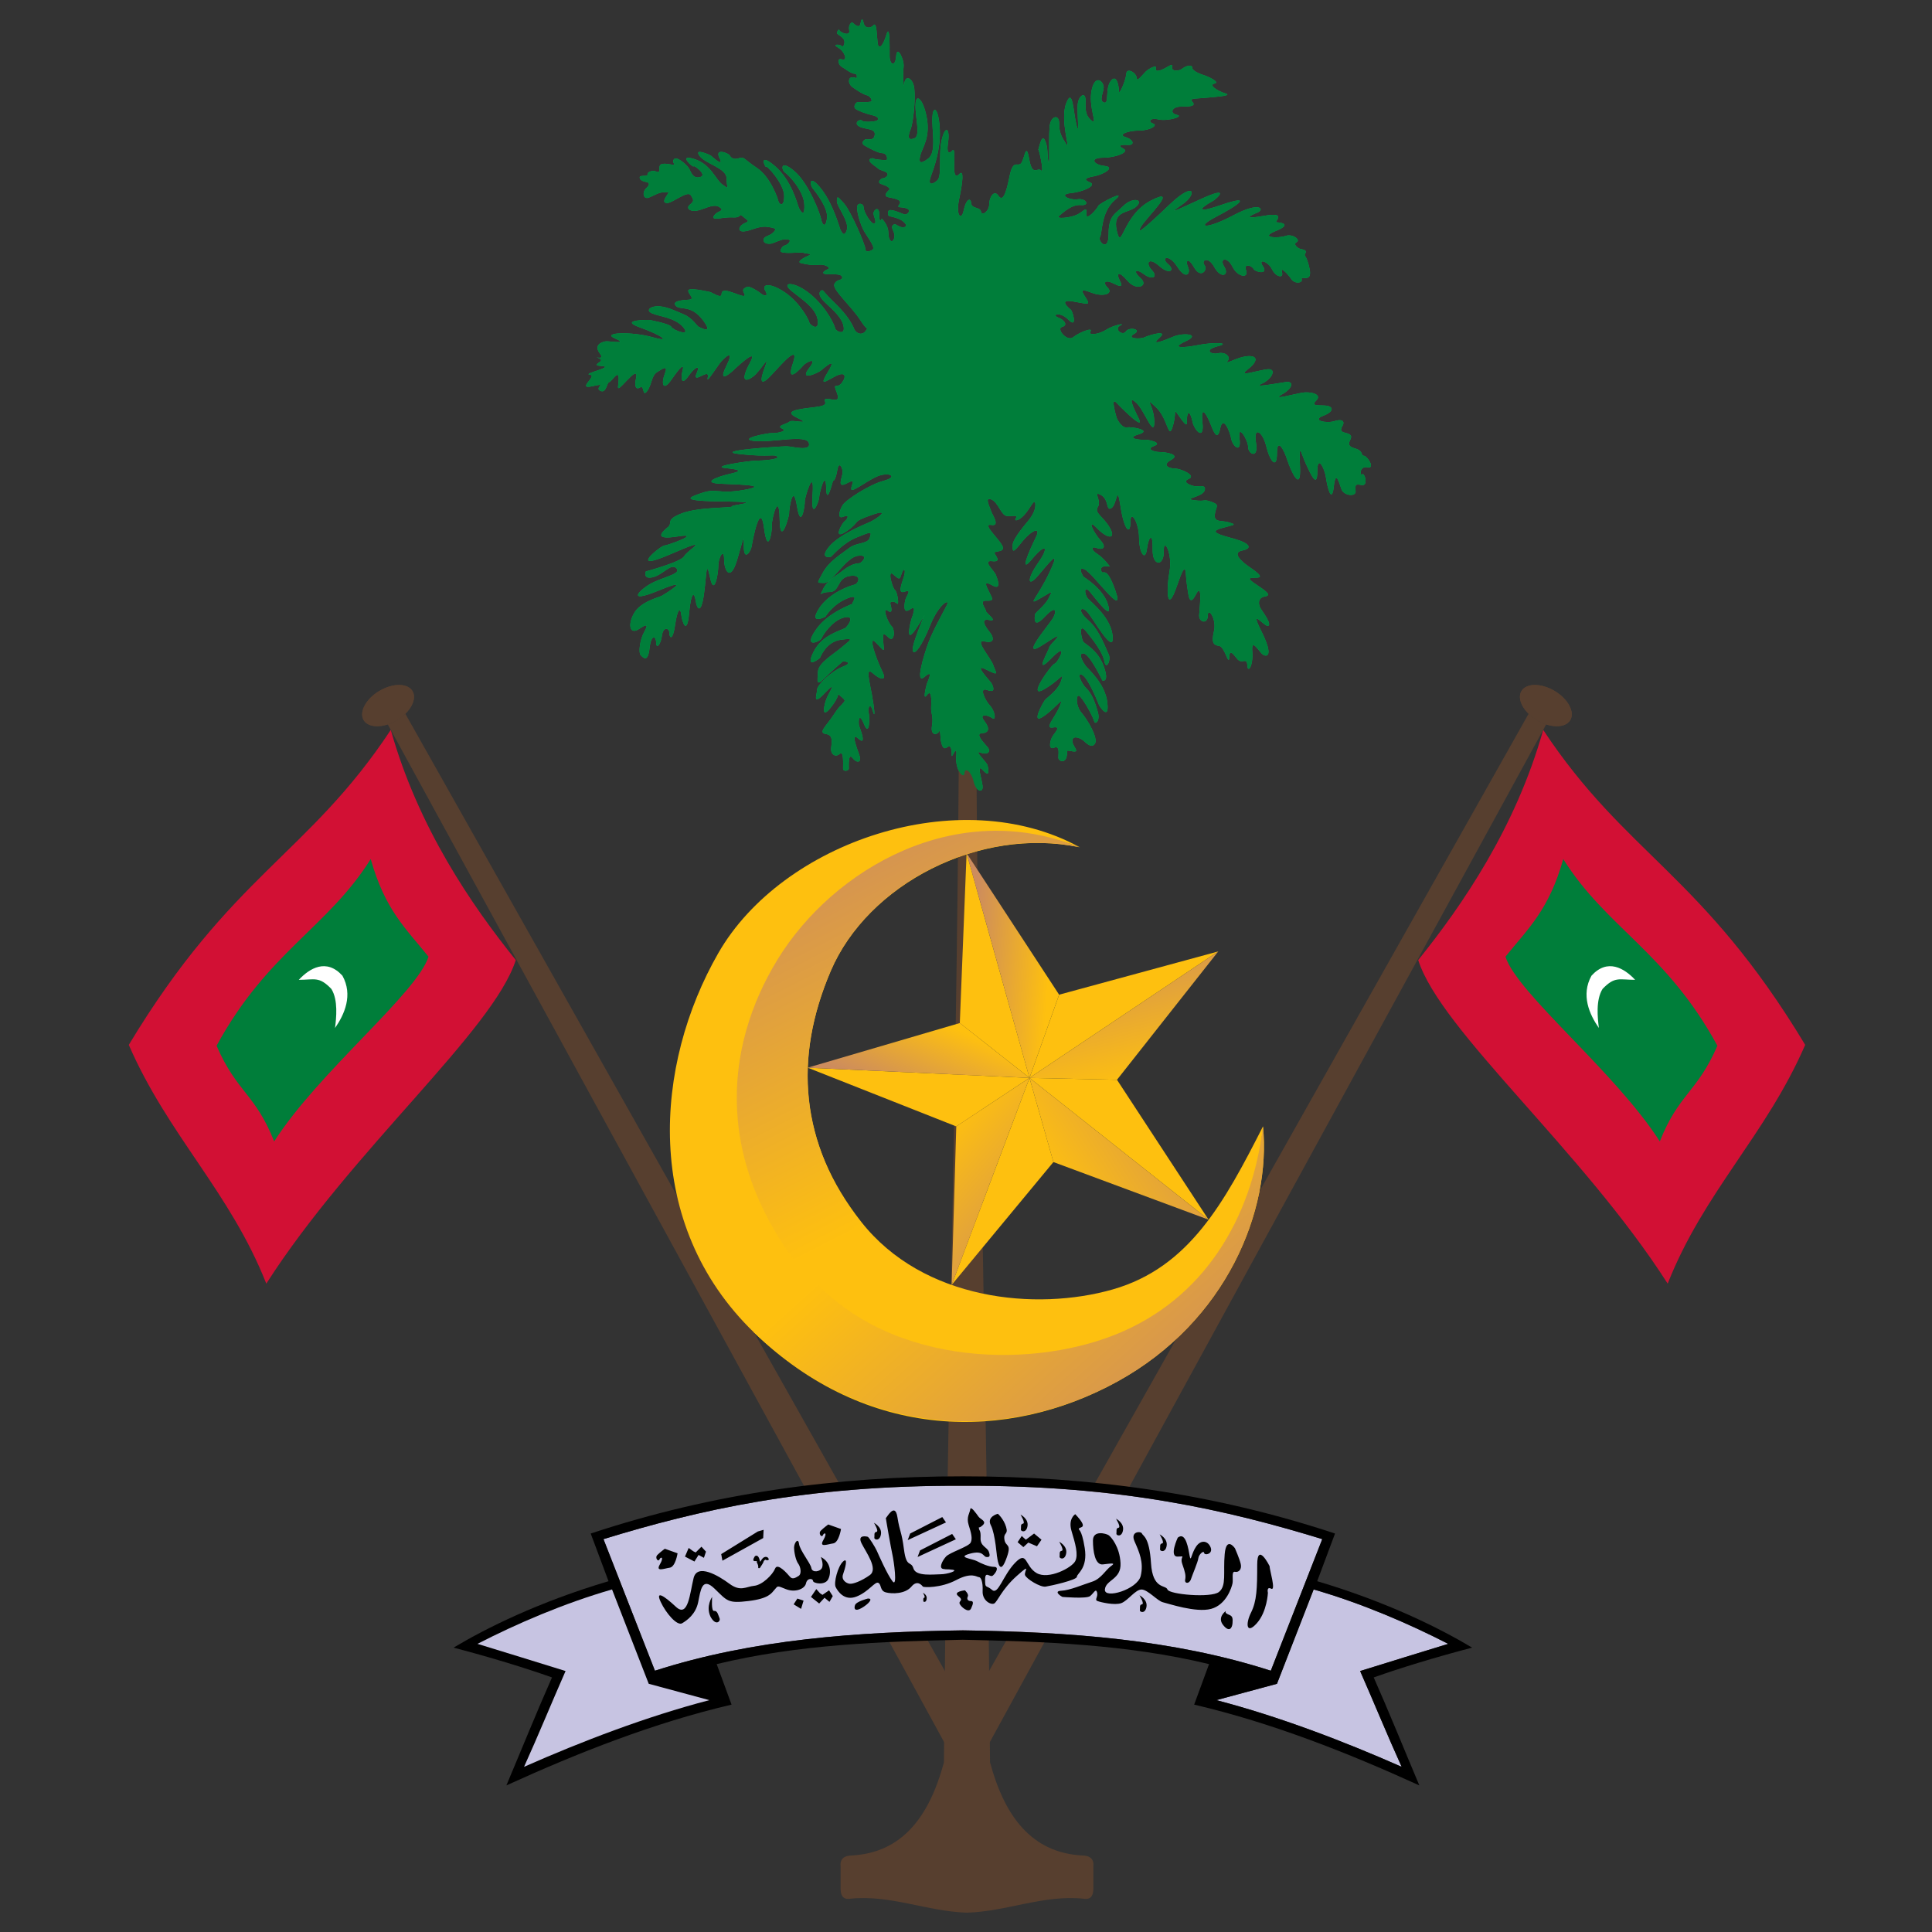 <svg width="300" height="300" viewBox="0 0 300 300" fill="none" xmlns="http://www.w3.org/2000/svg">
<rect x="0" y="0" width="300" height="300" fill="#333333" stroke="none"/>
<path d="M58.907 107.285C56.818 108.525 55.723 110.561 56.468 111.818C57.215 113.074 59.527 113.087 61.616 111.847C63.705 110.606 64.8 108.571 64.054 107.314C63.308 106.058 60.996 106.044 58.907 107.285Z" fill="#573F2F"/>
<path d="M241.393 107.285C243.482 108.525 244.577 110.561 243.832 111.818C243.086 113.074 240.773 113.087 238.684 111.847C236.595 110.606 235.5 108.571 236.246 107.314C236.992 106.058 239.304 106.044 241.393 107.285Z" fill="#573F2F"/>
<path d="M132.316 3.456C132.316 3.456 131.677 3.713 131.869 4.735C132.06 5.758 130.335 4.99 130.335 4.671C130.335 4.352 129.823 5.055 130.015 5.247C130.206 5.439 130.782 5.694 131.037 6.141C131.293 6.588 130.974 7.42 130.718 7.164C130.462 6.909 129.631 6.845 129.759 7.101C129.887 7.356 130.527 7.421 131.038 8.315C131.549 9.209 130.974 9.274 130.974 9.274C130.974 9.274 130.207 9.018 130.207 9.402C130.207 9.786 130.335 10.169 130.782 10.425C131.23 10.681 132.189 11.448 132.7 11.448C133.212 11.448 133.02 12.15 133.02 12.15C133.02 12.15 132.061 11.703 131.869 12.342C131.677 12.981 132.317 13.493 132.317 13.493C132.317 13.493 133.915 14.645 134.554 14.772C135.193 14.899 135.577 15.731 135.193 15.794C134.809 15.858 133.659 15.923 133.275 15.858C132.892 15.794 132.444 16.561 132.828 16.881C133.212 17.201 134.426 17.648 135.513 17.905C136.599 18.159 136.408 18.607 136.152 18.735C135.896 18.863 134.234 19.055 133.851 18.735C133.467 18.415 132.508 19.118 133.404 19.631C134.299 20.142 135.961 19.886 135.832 20.909C135.705 21.931 134.874 21.547 134.49 21.612C134.107 21.675 133.595 22.25 134.299 22.634C135.002 23.018 136.344 23.785 137.047 23.785C137.75 23.785 137.942 24.872 137.558 24.872C137.175 24.872 135.705 24.745 135.64 24.616C135.577 24.488 134.298 24.616 135.577 25.575C136.855 26.47 136.088 26.15 137.303 26.598C138.517 27.045 137.303 27.749 137.111 27.685C136.919 27.62 136.024 28.324 136.855 28.579C137.686 28.836 138.326 29.219 138.07 29.474C137.814 29.731 137.047 30.432 137.942 30.624C138.837 30.817 140.179 31.009 139.668 31.712C139.156 32.415 139.86 32.031 140.754 32.351C141.649 32.671 140.818 33.374 140.499 33.31C140.179 33.247 138.133 32.223 137.941 32.798C137.75 33.374 138.07 33.566 138.07 33.566C138.07 33.566 139.541 33.822 140.179 34.333C140.818 34.844 140.946 35.291 140.179 35.291C139.412 35.291 139.092 34.525 138.645 34.972C138.198 35.42 139.156 36.122 138.837 37.017C138.517 37.913 137.941 37.337 137.941 36.122C137.941 34.909 136.919 33.95 136.919 33.95C136.919 33.95 136.535 34.908 136.535 33.373C136.535 31.84 135.64 32.606 135.64 33.118C135.64 33.629 136.215 34.525 135.768 34.716C135.32 34.908 134.106 32.926 134.106 32.222C134.106 31.519 133.083 31.392 133.083 32.222C133.083 33.054 133.594 34.908 134.234 35.995C134.874 37.081 136.024 38.488 135.448 38.807C134.873 39.127 134.362 39.191 134.362 38.615C134.362 38.04 132.189 32.926 131.102 31.648C130.014 30.369 129.951 30.432 129.951 31.264C129.951 32.094 131.932 34.397 131.485 35.739C131.037 37.082 130.59 35.739 130.527 35.739C130.462 35.739 129.503 31.903 127.586 29.411C125.668 26.918 125.668 28.579 126.18 29.219C126.69 29.857 128.673 32.351 128.417 33.95C128.161 35.547 127.65 34.843 127.522 34.077C127.394 33.31 125.604 28.452 123.303 26.533C121.001 24.616 121.384 26.47 121.896 26.79C122.408 27.11 124.837 29.602 124.901 31.84C124.965 34.077 124.197 32.606 124.006 32.16C123.814 31.712 122.919 27.94 120.234 25.703C117.549 23.466 118.956 26.278 118.956 25.895C118.956 25.511 121.768 28.515 121.768 30.432C121.768 32.351 120.938 31.648 120.873 31.264C120.809 30.881 119.659 27.493 117.549 26.086C115.44 24.68 115.568 24.296 114.8 24.553C114.034 24.808 113.586 24.616 113.33 24.168C113.075 23.721 110.901 22.954 111.732 24.553C112.563 26.15 110.453 24.233 110.39 24.168C110.326 24.105 107.704 22.891 108.6 24.168C109.494 25.448 112.819 26.087 112.819 27.685C112.819 29.282 113.394 29.474 112.243 28.707C111.093 27.94 110.453 25.511 107.769 24.68C105.084 23.849 107.769 26.15 107.704 25.831C107.641 25.511 109.943 27.174 108.728 27.493C107.513 27.812 107.321 26.662 106.938 26.087C106.554 25.511 105.02 24.168 104.636 24.745C104.253 25.32 105.084 25.575 104.509 25.575C103.933 25.575 102.335 24.999 102.399 26.087C102.463 27.174 101.888 26.534 101.504 26.534C101.12 26.534 100.481 26.726 100.546 27.11C100.609 27.494 99.331 27.11 99.331 27.557C99.331 28.004 99.97 28.196 100.354 28.261C100.738 28.324 101.057 28.58 100.354 29.219C99.65 29.858 99.906 31.009 100.738 30.689C101.568 30.37 102.271 29.858 103.039 29.858C103.806 29.858 103.997 29.666 103.614 30.242C103.23 30.817 102.783 31.52 103.614 31.52C104.445 31.52 106.746 29.539 107.258 30.306C107.769 31.073 107.769 31.265 107.129 31.777C106.491 32.287 107.066 32.863 108.088 32.735C109.111 32.607 110.709 31.585 111.605 32.096C112.499 32.607 111.86 32.735 111.413 32.991C110.965 33.247 110.39 33.95 111.157 33.95C111.924 33.95 112.563 33.694 113.906 33.759C115.248 33.822 114.673 32.991 115.376 33.63C116.079 34.269 116.527 34.269 115.632 34.653C114.736 35.037 114.417 35.996 115.504 35.931C116.591 35.868 117.741 35.037 119.148 35.229C120.554 35.421 120.618 35.548 120.042 36.123C119.467 36.698 118.572 36.634 118.572 37.275C118.572 37.914 119.531 37.914 119.915 37.785C120.298 37.658 121.384 37.147 121.896 37.147C122.408 37.147 122.919 37.21 122.471 37.722C122.024 38.233 121.704 37.977 121.384 38.489C121.065 39 121.065 39.192 122.024 39.256C122.983 39.321 124.517 39.129 124.773 39.256C125.028 39.384 126.307 39.384 125.668 39.639C125.028 39.896 123.558 40.663 124.389 40.854C125.22 41.046 126.115 41.238 127.138 41.109C128.16 40.983 129.119 41.621 128.544 41.813C127.969 42.005 127.266 42.58 128.608 42.58C129.951 42.58 130.781 42.58 130.781 43.092C130.781 43.603 129.95 43.283 129.566 44.115C129.183 44.946 132.188 47.503 133.658 49.805C135.128 52.106 135 50.38 134.489 51.275C133.977 52.169 132.955 51.85 132.635 51.082C132.315 50.315 131.612 48.973 129.694 47.12C127.777 45.266 127.904 45.074 127.649 45.074C127.393 45.074 126.881 45.585 127.712 46.544C128.543 47.503 130.589 48.91 130.972 50.572C131.356 52.234 129.758 51.402 129.694 51.019C129.63 50.635 128.607 48.141 126.179 45.969C123.749 43.795 121.575 43.731 122.47 44.754C123.365 45.778 126.562 47.44 126.945 49.548C127.329 51.659 125.73 50.444 125.667 50.06C125.603 49.676 124.261 47.055 121.959 45.458C119.658 43.859 118.188 44.05 118.827 45.137C119.466 46.224 118.443 45.841 118.252 45.648C118.06 45.458 116.397 44.307 115.95 44.562C115.503 44.817 115.184 44.882 115.567 45.585C115.95 46.288 114.927 45.841 114.032 45.521C113.137 45.203 112.05 44.817 112.05 45.649C112.05 46.479 110.58 45.393 110.197 45.329C109.813 45.266 106.873 44.562 106.873 45.138C106.873 45.713 108.087 46.479 106.873 46.544C105.658 46.608 104.316 46.8 104.955 47.503C105.594 48.206 107.32 47.247 109.174 49.74C111.028 52.234 108.471 50.699 108.407 50.699C108.343 50.699 107.449 49.356 106.233 48.845C105.019 48.333 103.74 47.694 102.462 47.566C101.183 47.44 100.097 48.141 101.247 48.653C102.399 49.165 104.827 49.293 106.106 50.827C107.385 52.361 104.508 51.275 104.252 50.763C103.996 50.252 100.8 49.676 100.8 49.676C100.8 49.676 95.942 49.612 99.33 50.827C102.718 52.042 104.444 53.256 101.312 52.361C98.179 51.467 93.256 51.594 95.494 52.552C97.731 53.512 94.599 52.937 94.088 53.001C93.576 53.064 92.106 53.512 93.129 54.854C94.151 56.196 91.723 55.11 93.001 55.622C94.28 56.133 91.339 56.708 93.448 56.836C95.559 56.964 90.316 58.05 91.595 58.178C92.873 58.307 89.421 60.544 91.979 59.969C94.535 59.394 92.235 60.16 93.193 60.671C94.151 61.182 94.216 59.394 94.599 59.329C94.983 59.265 96.07 57.284 96.07 58.754C96.07 60.224 95.43 61.119 97.348 59.073C99.266 57.028 98.818 58.434 98.69 59.137C98.562 59.84 98.69 60.607 99.394 60.16C100.097 59.712 99.714 61.758 100.481 60.736C101.247 59.712 101.12 58.37 102.015 57.795C102.91 57.22 103.805 56.58 103.229 58.05C102.653 59.52 102.91 60.927 104.316 58.882C105.722 56.836 106.298 56.388 105.978 57.603C105.658 58.817 105.85 59.904 106.873 58.434C107.896 56.964 108.791 56.58 108.215 57.858C107.64 59.137 108.599 58.498 109.174 58.242C109.75 57.986 110.069 57.923 109.878 58.754C109.685 59.585 111.475 56.708 111.987 56.133C112.498 55.558 114.224 53.896 112.754 56.9C111.284 59.904 113.84 57.539 113.84 57.539C113.84 57.539 117.996 53.512 116.461 56.325C114.927 59.138 115.694 59.394 116.909 58.498C118.123 57.603 119.658 54.663 118.763 57.028C117.868 59.394 118.187 59.904 119.658 58.37C121.128 56.836 124.26 53.064 123.109 56.452C121.958 59.84 124.388 57.155 124.772 56.708C125.155 56.26 127.137 55.238 125.603 57.22C124.069 59.2 126.881 57.986 127.457 57.538C128.032 57.091 130.077 55.238 128.607 57.666C127.137 60.096 128.096 59.265 129.694 58.434C131.292 57.603 131.484 58.434 130.717 59.457C129.95 60.479 129.246 59.2 129.95 60.99C130.653 62.781 128.991 61.822 128.287 61.95C127.584 62.077 128.927 62.781 127.329 63.099C125.73 63.42 121 63.548 123.686 64.826C126.37 66.105 122.982 65.082 122.599 65.465C122.215 65.848 120.425 66.105 121.448 66.552C122.47 67 120.297 67.318 119.85 67.255C119.402 67.192 114.416 68.15 117.101 68.471C119.786 68.79 125.219 67.383 125.603 68.79C125.987 70.196 122.983 69.301 122.151 69.301C121.32 69.301 110.197 70.004 114.927 70.515C119.658 71.026 120.169 70.451 120.681 70.899C121.192 71.346 118.252 71.538 117.357 71.538C116.462 71.538 110.07 72.433 112.69 72.688C115.311 72.945 115.056 73.2 113.329 73.583C111.603 73.967 108.663 74.99 111.987 75.118C115.311 75.246 119.53 75.374 115.503 76.077C111.475 76.78 111.347 75.757 109.046 76.524C106.745 77.292 105.53 77.802 112.498 77.867C119.466 77.93 113.457 78.378 113.648 78.634C113.84 78.89 108.471 78.697 105.85 79.721C103.229 80.743 104.508 81.192 103.74 81.83C102.974 82.469 101.183 83.94 105.211 83.3C109.238 82.662 103.677 84.707 103.165 84.707C102.653 84.707 97.219 89.053 104.124 86.049C111.028 83.045 106.681 85.474 106.233 86.369C105.786 87.263 100.288 88.734 100.288 88.734C100.288 88.734 99.777 90.012 101.374 89.628C102.973 89.245 104.188 87.391 105.019 88.223C105.85 89.054 103.42 89.501 101.503 90.397C99.585 91.29 96.772 93.976 102.334 91.674C107.895 89.373 103.229 92.251 102.781 92.506C102.334 92.761 99.457 93.4 98.435 95.254C97.411 97.109 97.859 98.579 99.202 97.683C100.544 96.788 100.672 96.98 100.033 98.13C99.394 99.282 99.074 101.327 99.522 101.774C99.969 102.223 100.608 102.861 100.864 100.624C101.12 98.387 101.887 98.77 101.887 99.792C101.887 100.816 102.59 100.177 102.782 98.707C102.974 97.235 103.932 97.492 103.932 98.258C103.932 99.026 104.444 99.665 104.827 97.043C105.211 94.423 105.658 94.296 105.787 95.446C105.914 96.596 106.681 98.77 107 95.254C107.32 91.739 107.832 91.93 108.024 93.272C108.216 94.615 108.855 95.446 109.302 92.314C109.75 89.182 109.622 86.688 110.261 89.693C110.9 92.698 111.54 89.117 111.54 87.84C111.54 86.561 112.435 85.027 112.435 86.816C112.435 88.606 113.393 90.397 114.416 87.072C115.439 83.749 115.503 82.597 115.503 84.899C115.503 87.2 116.59 85.666 116.717 84.835C116.845 84.004 118.06 77.548 118.635 81.959C119.211 86.37 119.914 82.662 119.85 81.638C119.786 80.615 121 76.014 121.064 80.615C121.128 85.219 122.598 79.976 122.535 79.721C122.47 79.464 123.11 74.606 123.749 78.57C124.388 82.533 125.028 78.314 124.963 77.867C124.9 77.419 126.498 72.177 126.179 76.717C125.859 81.255 127.201 77.802 127.201 77.227C127.201 76.652 128.224 72.688 128.287 75.756C128.352 78.826 129.374 74.415 129.374 74.606C129.374 74.798 129.758 74.543 130.014 73.007C130.269 71.474 130.845 72.624 130.845 73.328C130.845 74.031 129.822 75.948 131.484 75.054C133.146 74.159 132.123 75.245 132.187 75.948C132.251 76.652 135.192 74.159 136.79 73.775C138.388 73.392 139.347 74.094 137.174 74.67C135 75.246 131.356 77.61 130.845 78.442C130.334 79.272 129.95 80.68 130.973 80.231C131.996 79.784 131.612 80.615 131.164 80.934C130.717 81.255 129.183 84.067 131.484 82.469C133.786 80.871 132.059 81.126 135.32 79.976C138.58 78.826 136.087 80.614 135.064 81.062C134.041 81.51 130.27 83.045 128.735 84.899C127.201 86.752 128.864 86.561 129.055 86.432C129.247 86.304 130.845 84.323 133.082 83.428C135.32 82.533 135.384 82.469 135.064 83.492C134.744 84.515 133.018 84.195 131.868 85.091C130.717 85.985 128.735 87.136 127.777 88.925C126.817 90.715 126.754 90.46 127.969 90.524C129.183 90.588 131.292 86.561 133.211 86.304C135.128 86.049 133.721 87.455 133.466 87.455C133.211 87.455 132.251 87.52 131.037 88.478C129.822 89.437 128.352 90.204 127.777 91.547C127.201 92.889 127.138 91.93 128.8 91.93C130.462 91.93 129.886 89.757 131.932 89.437C133.978 89.117 133.274 90.652 132.699 90.781C132.124 90.907 128.735 91.994 127.138 94.551C125.539 97.108 128.16 95.765 128.16 95.765C128.16 95.765 129.311 93.848 131.484 92.952C133.658 92.059 132.188 93.656 132.379 93.721C132.571 93.784 128.608 94.934 126.626 97.876C124.645 100.816 127.393 99.601 127.585 99.09C127.777 98.579 129.247 96.341 131.037 95.893C132.827 95.447 131.804 96.98 131.356 97.429C130.909 97.876 127.713 98.387 126.307 101.264C124.9 104.14 127.329 102.158 127.329 102.158C127.329 102.158 128.224 99.665 130.526 99.346C132.827 99.026 132.059 99.346 130.717 100.496C129.374 101.648 127.073 102.925 127.009 104.332C126.946 105.739 126.69 106.634 127.968 105.354C129.247 104.077 130.909 102.67 130.909 102.67C130.909 102.67 132.699 102.798 130.909 103.501C129.118 104.204 126.881 106.378 126.881 107.081C126.881 107.784 126.05 109.767 128.032 107.656C130.014 105.547 128.927 107.272 128.479 108.168C128.032 109.063 127.265 112.195 129.183 109.638C131.101 107.081 129.439 107.209 130.462 108.04C131.484 108.871 131.164 108.807 130.845 109.255C130.526 109.702 130.462 109.446 129.375 111.108C128.288 112.77 126.946 113.793 128.288 113.985C129.631 114.176 128.992 115.774 129.055 116.478C129.119 117.181 129.758 117.628 130.397 117.053C131.037 116.478 130.909 118.652 130.909 119.29C130.909 119.931 131.804 119.674 131.804 119.354C131.804 119.035 131.676 116.798 132.379 117.693C133.082 118.587 133.721 118.332 133.53 117.565C133.338 116.798 131.868 113.409 133.274 114.688C134.681 115.966 133.53 113.089 133.402 112.706C133.274 112.322 133.274 110.277 134.169 112.45C135.064 114.624 135.064 111.108 134.873 110.66C134.681 110.213 135.064 108.807 135.512 110.341C135.96 111.875 135.768 109.958 135.384 107.848C135 105.739 134.361 103.5 135.512 104.524C136.662 105.547 137.813 105.866 136.982 104.204C136.151 102.542 134.617 98.323 136.023 99.793C137.429 101.265 137.302 101.265 137.174 99.921C137.046 98.579 136.983 98.004 137.941 98.963C138.9 99.921 139.028 97.748 138.453 97.236C137.877 96.725 136.918 94.168 137.813 94.807C138.708 95.447 138.389 94.296 138.261 93.785C138.133 93.274 138.9 93.338 139.283 93.721C139.668 94.105 139.347 91.868 138.964 91.612C138.58 91.356 137.685 88.223 138.772 89.246C139.859 90.269 139.731 89.758 140.051 88.926C140.37 88.096 140.69 88.416 140.37 89.502C140.051 90.589 139.283 92.314 140.498 91.868C141.713 91.42 140.69 92.57 140.562 93.21C140.434 93.849 140.178 95.447 141.329 94.615C142.479 93.785 141.648 95.703 141.521 96.15C141.392 96.598 140.434 100.37 142.288 97.556C144.141 94.743 143.631 95.191 142.991 96.853C142.352 98.515 141.521 100.562 141.776 101.136C142.032 101.712 143.119 100.369 144.462 97.044C145.804 93.721 147.593 92.826 147.018 93.976C146.443 95.127 144.845 97.939 144.142 99.858C143.438 101.775 142.032 106.441 143.566 105.099C145.101 103.757 144.014 105.803 143.887 106.314C143.758 106.826 143.247 108.871 143.95 107.911C144.653 106.953 144.653 108.68 144.589 109.767C144.525 110.852 144.973 111.108 144.717 112.706C144.461 114.305 145.548 114.113 145.803 113.601C146.059 113.089 145.995 114.688 146.123 115.136C146.251 115.583 146.379 116.542 147.082 116.03C147.785 115.52 147.785 116.734 147.785 117.31C147.785 117.885 148.68 115.263 148.488 117.437C148.296 119.61 149.703 121.081 149.767 120.058C149.831 119.035 150.854 119.866 151.173 121.336C151.493 122.806 152.58 123.19 152.58 122.231C152.58 121.272 151.493 118.332 152.643 119.61C153.794 120.889 153.474 119.354 153.347 118.844C153.219 118.332 151.11 116.415 152.26 116.862C153.411 117.31 153.858 116.67 153.411 116.094C152.963 115.519 151.301 113.921 152.452 113.857C153.603 113.793 153.73 113.089 152.835 111.939C151.941 110.788 153.347 110.981 154.05 111.492C154.753 112.003 154.498 110.406 153.73 109.575C152.963 108.743 151.941 106.634 153.283 107.144C154.625 107.656 154.242 106.698 154.05 106.249C153.858 105.802 150.918 102.862 153.091 103.949C155.265 105.036 154.69 104.587 154.243 103.309C153.795 102.031 151.173 99.218 152.899 99.602C154.625 99.985 154.243 98.834 153.666 98.131C153.091 97.429 152.068 95.959 153.603 96.277C155.137 96.597 153.028 95.126 153.091 94.872C153.155 94.615 151.877 93.21 153.155 93.273C154.434 93.337 154.114 92.953 153.603 91.931C153.091 90.907 152.644 90.077 154.114 90.907C155.585 91.739 154.882 89.885 154.625 89.246C154.369 88.607 152.452 86.945 154.05 87.136C155.649 87.328 154.498 86.242 154.434 85.858C154.37 85.474 156.287 85.858 155.585 84.643C154.882 83.429 152.452 81.255 153.922 81.51C155.393 81.767 154.051 79.913 153.859 79.273C153.666 78.635 152.835 77.101 153.922 77.547C155.009 77.994 155.457 79.976 156.288 80.105C157.119 80.231 158.142 79.848 157.758 80.424C157.375 80.999 158.142 80.934 159.037 79.976C159.931 79.018 160.635 77.292 160.762 78.186C160.891 79.081 160.251 80.105 159.868 80.615C159.484 81.126 157.246 83.62 157.246 84.642C157.246 85.666 157.183 86.049 158.653 84.195C160.123 82.342 161.785 81.575 160.827 83.492C159.868 85.411 158.142 89.373 160.251 86.816C162.361 84.259 163 84.835 161.209 87.391C159.42 89.948 159.548 91.29 161.146 89.437C162.744 87.584 164.917 84.707 163 88.798C161.082 92.889 159.356 94.168 161.466 92.952C163.575 91.739 163.447 91.611 162.871 92.826C162.296 94.04 160.699 95.126 160.699 95.446C160.699 95.765 160.315 97.812 162.232 95.765C164.151 93.721 164.086 95.062 163.447 96.085C162.808 97.108 157.949 102.798 162.169 99.985C166.387 97.172 162.935 100.113 162.935 100.496C162.935 100.88 160.378 105.162 163.255 102.223C166.132 99.282 164.278 102.925 163.766 103.053C163.255 103.181 159.42 108.551 162.04 107.08C164.662 105.61 165.301 104.076 164.789 105.674C164.278 107.272 162.552 108.296 162.232 108.742C161.913 109.19 159.995 112.642 162.04 111.235C164.086 109.829 165.237 107.911 164.598 109.575C163.958 111.235 162.04 113.218 163.511 112.962C164.981 112.706 163.638 113.857 163.319 114.559C163 115.263 162.808 116.478 163.703 116.094C164.598 115.711 164.343 117.053 164.343 117.628C164.343 118.204 165.365 118.586 165.621 117.501C165.877 116.415 165.301 116.478 166.58 116.67C167.858 116.861 166.387 115.774 166.516 114.944C166.644 114.112 167.794 114.624 168.242 115.007C168.689 115.391 169.52 116.286 170.032 115.454C170.542 114.624 168.88 111.746 167.922 110.66C166.963 109.575 167.027 107.336 167.794 108.231C168.561 109.126 169.776 111.427 169.904 112.003C170.032 112.579 170.862 112.003 170.479 110.596C170.096 109.19 169.521 107.656 168.689 106.889C167.858 106.122 167.091 104.14 168.114 104.843C169.137 105.547 170.671 109.51 170.671 109.51C170.671 109.51 172.269 112.13 171.949 109.126C171.63 106.122 168.88 103.82 168.561 103.373C168.242 102.925 167.283 101.391 168.242 101.455C169.2 101.519 171.182 105.674 171.182 105.674C171.182 105.674 172.333 106.057 171.373 103.436C170.415 100.816 168.434 100.049 168.178 99.6C167.922 99.153 167.41 96.533 168.625 98.003C169.84 99.473 171.246 101.327 171.502 102.733C171.757 104.14 172.589 102.477 172.141 101.582C171.694 100.687 170.735 97.811 168.945 96.276C167.155 94.742 167.922 94.039 168.817 94.998C169.712 95.958 172.972 101.839 172.781 98.898C172.589 95.958 169.52 93.593 168.945 92.952C168.37 92.314 168.242 90.715 169.265 91.93C170.287 93.145 172.781 96.533 172.077 93.976C171.373 91.419 168.242 89.565 168.242 89.565C168.242 89.565 167.155 87.839 168.434 88.415C169.712 88.99 174.762 96.213 173.227 91.802C171.694 87.392 171.246 89.565 170.991 88.606C170.734 87.647 172.333 87.967 172.333 87.967C172.333 87.967 171.438 86.688 170.351 85.986C169.265 85.282 169.52 84.771 170.287 85.091C171.054 85.411 172.014 85.154 170.863 83.876C169.712 82.597 168.689 80.296 170.351 82.022C172.014 83.749 173.356 83.749 172.333 81.959C171.31 80.168 169.84 79.657 170.479 78.698C171.118 77.74 169.584 76.141 170.927 76.844C172.269 77.548 171.694 79.465 172.589 78.89C173.484 78.315 173.42 74.862 173.995 78.635C174.57 82.406 175.529 83.173 175.529 81.064C175.529 78.953 176.871 81.192 176.871 83.492C176.871 85.794 177.831 87.264 178.086 85.282C178.342 83.301 179.046 82.534 178.981 85.282C178.917 88.032 180.771 87.967 180.708 85.603C180.643 83.237 182.114 85.987 181.602 88.734C181.091 91.483 181.154 95.638 182.753 90.972C184.351 86.305 184.031 89.054 184.287 90.652C184.543 92.251 184.607 94.424 185.694 92.314C186.78 90.204 186.269 94.36 186.204 95.51C186.141 96.661 187.547 96.98 187.547 95.573C187.547 94.168 188.953 96.085 188.505 98.004C188.059 99.921 188.505 100.177 189.337 100.304C190.167 100.433 190.807 103.5 190.871 102.095C190.935 100.688 191.446 101.519 192.148 102.35C192.852 103.181 193.62 101.967 193.684 103.308C193.747 104.652 194.643 103.373 194.451 101.136C194.259 98.899 195.537 101.264 196.112 101.648C196.688 102.031 197.839 101.966 195.857 98.003C193.876 94.04 196.432 97.492 196.944 97.172C197.456 96.852 196.24 95.254 195.793 94.551C195.345 93.848 195.282 92.826 196.369 92.634C197.456 92.443 196.816 91.93 195.09 90.781C193.364 89.628 194.067 89.757 195.218 89.694C196.369 89.629 194.898 88.67 193.812 87.903C192.725 87.136 191.254 85.794 192.916 85.474C194.578 85.154 194.003 84.324 191.702 83.684C189.4 83.045 187.611 82.597 189.656 82.022C191.702 81.446 192.085 81.511 190.871 81.127C189.656 80.744 188.505 81.192 188.634 79.913C188.761 78.635 189.529 78.442 188.122 77.931C186.716 77.42 187.355 77.931 185.437 77.676C183.519 77.42 186.652 77.228 187.035 76.205C187.419 75.182 186.141 75.566 185.565 75.502C184.99 75.438 183.391 74.862 184.606 74.352C185.821 73.84 183.328 72.753 182.433 72.753C181.538 72.753 180.324 72.242 181.857 71.409C183.391 70.579 181.026 70.196 180.132 70.196C179.236 70.196 177.83 69.749 179.236 69.237C180.643 68.726 178.15 68.214 177.639 68.279C177.127 68.342 174.634 68.087 176.807 67.447C178.981 66.808 175.784 66.233 174.953 66.36C174.122 66.489 173.419 64.955 173.419 64.955C173.419 64.955 172.333 61.439 173.356 62.525C174.378 63.611 177.831 67.001 176.808 64.955C175.785 62.908 175.146 61.374 176.424 62.525C177.702 63.676 179.237 68.151 179.237 65.53C179.237 62.908 177.447 61.374 179.428 63.164C181.41 64.955 181.41 68.534 182.114 66.168C182.817 63.803 181.985 63.1 183.328 64.955C184.671 66.808 184.159 65.53 184.351 64.57C184.542 63.612 184.926 64.315 185.182 65.53C185.438 66.744 187.036 68.597 186.716 65.593C186.396 62.589 187.419 64.506 187.867 65.593C188.314 66.68 189.018 68.791 189.465 66.552C189.912 64.315 190.999 67.064 191.191 68.151C191.383 69.238 192.789 70.58 192.47 68.087C192.149 65.593 193.812 68.342 193.812 69.429C193.812 70.516 195.474 71.347 195.026 68.726C194.579 66.105 196.049 66.936 196.625 69.301C197.2 71.667 198.287 72.945 198.287 70.388C198.287 67.83 199.373 69.813 199.884 71.41C200.396 73.009 202.058 76.717 201.866 72.497C201.674 68.279 201.995 70.325 202.761 71.987C203.528 73.648 204.551 75.949 204.551 73.2C204.551 70.451 205.702 72.753 205.894 74.16C206.086 75.566 206.789 78.378 207.108 75.566C207.428 72.753 207.939 75.054 208.323 76.014C208.706 76.972 210.497 77.164 210.497 76.332C210.497 75.502 210.24 75.054 211.391 75.31C212.542 75.566 211.902 73.328 211.52 73.648C211.135 73.967 211.072 72.305 212.349 72.561C213.628 72.817 212.286 70.771 211.775 70.771C211.264 70.771 211.775 70.004 210.368 69.621C208.962 69.237 209.601 68.534 209.73 68.15C209.857 67.766 209.922 67.446 208.835 67.191C207.748 66.935 208.451 66.296 208.579 65.848C208.706 65.402 208.386 65.018 207.173 65.402C205.958 65.785 203.592 65.273 205.446 64.57C207.3 63.867 207.045 63.036 205.703 62.972C204.359 62.907 203.529 63.036 204.424 62.141C205.319 61.247 203.528 60.736 202.122 60.99C200.717 61.247 197.328 62.205 199.055 61.247C200.78 60.288 200.972 59.137 199.63 59.328C198.287 59.52 194.324 60.287 195.921 59.585C197.52 58.882 198.351 57.155 196.752 57.346C195.154 57.538 192.086 58.625 193.685 57.411C195.283 56.196 195.41 55.237 193.813 55.3C192.214 55.365 190.041 56.772 190.616 56.068C191.192 55.365 190.232 54.597 189.146 54.854C188.06 55.11 186.845 54.342 189.081 53.767C191.319 53.192 188.315 53.129 186.077 53.575C183.84 54.022 181.603 54.15 184.096 53C186.588 51.85 183.713 51.658 182.306 52.233C180.899 52.809 178.47 53.831 180.005 52.488C181.539 51.147 178.598 51.977 177.767 52.36C176.936 52.743 174.827 52.552 176.105 51.85C177.384 51.147 175.338 50.699 174.827 51.467C174.315 52.233 172.909 51.081 173.932 50.571C174.954 50.059 172.845 50.507 171.758 51.21C170.672 51.913 168.882 52.168 169.329 51.467C169.777 50.763 167.603 51.594 166.645 52.36C165.686 53.129 163.959 51.018 164.919 50.763C165.878 50.506 165.302 49.676 164.279 49.293C163.257 48.909 164.535 48.269 165.941 49.676C167.348 51.081 166.581 48.333 166.262 48.078C165.941 47.822 164.279 46.416 166.581 46.799C168.882 47.183 169.394 47.502 168.626 46.287C167.86 45.073 167.667 44.754 169.522 45.457C171.375 46.16 172.91 45.585 172.015 44.691C171.119 43.794 171.695 43.412 172.845 43.986C173.997 44.562 174.445 44.625 173.869 43.54C173.292 42.453 173.677 41.941 175.083 43.603C176.489 45.265 178.407 44.37 177.129 43.219C175.85 42.069 176.362 41.62 177.64 42.58C178.919 43.539 179.877 43.028 178.855 41.941C177.832 40.854 178.344 39.831 180.006 41.301C181.668 42.772 182.499 41.941 181.348 40.983C180.197 40.022 181.476 39.321 182.818 41.43C184.161 43.54 184.927 42.453 184.48 41.493C184.033 40.534 184.417 39.767 185.44 41.557C186.463 43.347 187.612 41.877 187.037 41.174C186.463 40.47 187.549 39.639 188.572 41.492C189.595 43.347 190.937 42.771 190.106 41.429C189.274 40.087 190.553 39.767 191.384 41.429C192.216 43.091 193.942 43.219 193.494 42.004C193.046 40.79 194.389 41.237 194.645 41.749C194.901 42.261 197.009 42.707 196.114 41.366C195.22 40.022 196.946 40.599 197.521 41.812C198.097 43.028 199.375 43.282 199.056 42.261C198.736 41.237 200.014 42.579 200.526 43.347C201.037 44.115 202.316 43.986 202.124 43.347C201.932 42.707 203.849 44.05 203.338 41.685C202.827 39.32 202.38 39.895 202.699 39.32C203.019 38.743 202.124 38.743 201.804 38.616C201.485 38.488 200.718 37.913 201.356 37.593C201.996 37.275 200.718 36.251 199.631 36.634C198.544 37.018 195.412 36.954 198.097 35.867C200.781 34.781 198.736 34.526 198.225 34.526C197.713 34.526 200.014 32.863 196.371 33.502C192.727 34.142 194.197 33.438 195.284 32.99C196.371 32.543 195.731 31.201 191.512 33.438C187.294 35.676 185.44 35.421 188.891 33.63C192.344 31.84 194.645 30.114 189.595 31.84C184.545 33.567 187.358 31.712 188.125 31.328C188.891 30.944 191.385 28.644 186.398 30.944C181.413 33.247 181.605 33.118 183.714 31.648C185.823 30.178 185.632 27.941 181.605 31.776C177.577 35.613 176.299 36.634 177.193 35.164C178.088 33.694 183.203 28.837 178.727 31.137C174.253 33.438 174.189 39.192 173.422 35.867C172.654 32.543 175.339 33.182 176.49 32.032C177.64 30.881 175.786 30.625 174.445 31.968C173.102 33.31 172.144 33.438 172.144 36.379C172.144 39.319 170.417 37.401 170.8 36.826C171.184 36.251 170.929 32.927 173.102 31.073C175.276 29.219 170.673 31.585 170.545 31.968C170.417 32.351 168.564 34.526 168.691 33.182C168.82 31.84 168.18 32.927 167.158 33.374C166.135 33.822 163.769 34.077 164.473 33.502C165.175 32.927 166.454 31.712 167.861 31.84C169.267 31.968 168.691 30.754 167.349 30.944C166.006 31.136 164.281 30.178 166.262 29.986C168.244 29.794 170.353 28.771 169.267 28.324C168.18 27.877 168.499 27.62 169.906 27.366C171.313 27.11 173.293 25.959 171.504 25.767C169.714 25.576 169.203 24.488 171.248 24.488C173.293 24.488 175.468 23.593 174.445 23.083C173.422 22.571 174.061 22.443 175.147 22.506C176.234 22.571 176.043 21.676 174.764 21.293C173.486 20.909 175.147 20.269 176.874 20.269C178.6 20.269 179.878 19.439 179.048 19.183C178.216 18.927 178.536 18.224 179.878 18.544C181.22 18.863 183.97 18.097 182.755 17.84C181.541 17.585 181.988 16.562 183.33 16.562C184.673 16.562 185.76 16.498 185.184 15.858C184.609 15.219 185.44 15.347 186.783 15.219C188.125 15.091 191.576 14.899 190.299 14.516C189.02 14.132 187.613 13.173 188.572 12.982C189.531 12.791 187.677 11.895 186.846 11.64C186.015 11.384 185.057 10.873 185.121 10.488C185.184 10.104 184.29 10.104 183.65 10.617C183.012 11.129 181.924 11.065 181.989 10.488C182.051 9.913 181.989 9.978 181.094 10.488C180.198 11 179.303 11.256 179.494 10.617C179.686 9.978 178.408 10.617 177.896 11.129C177.385 11.64 176.49 12.854 176.49 12.086C176.49 11.319 174.955 10.425 174.892 11.448C174.828 12.47 173.741 14.964 173.741 14.132C173.741 13.3 173.358 11.384 172.462 12.599C171.568 13.812 172.271 16.178 171.44 15.923C170.609 15.666 171.313 14.516 171.376 13.621C171.44 12.725 170.098 11.384 169.524 13.941C168.947 16.497 170.482 19.502 169.586 18.799C168.691 18.096 168.499 17.393 168.564 15.731C168.628 14.069 167.476 14.835 167.349 16.178C167.221 17.521 167.668 21.484 167.158 19.439C166.646 17.393 166.582 13.429 165.559 16.05C164.536 18.671 166.327 23.593 165.559 22.379C164.792 21.164 164.473 20.588 164.473 19.183C164.473 17.777 163.386 17.968 163.066 19.183C162.747 20.397 163.066 26.215 162.811 25.191C162.555 24.168 162.811 22.891 162.235 21.739C161.659 20.588 161.212 23.785 161.212 23.21C161.212 22.634 162.235 27.046 161.659 26.471C161.085 25.895 160.318 27.557 159.806 24.68C159.295 21.804 159.102 24.808 158.527 25.384C157.952 25.958 157.313 24.616 156.738 27.494C156.163 30.37 155.651 31.328 155.012 30.37C154.373 29.411 153.606 30.625 153.606 31.712C153.606 32.798 152.454 33.63 152.327 32.863C152.2 32.095 150.857 32.48 150.792 31.52C150.729 30.562 149.961 31.009 149.642 32.672C149.322 34.334 148.363 33.567 148.939 30.881C149.514 28.196 149.705 26.215 148.939 27.046C148.172 27.877 148.108 26.407 148.172 25.448C148.236 24.488 148.236 22.954 147.916 23.337C147.596 23.722 146.893 24.233 147.212 22.123C147.532 20.014 146.829 19.31 146.254 21.612C145.679 23.913 146.318 27.302 145.55 28.004C144.783 28.708 144.017 28.836 144.527 27.429C145.039 26.023 146.062 23.274 145.935 20.142C145.806 17.009 144.911 16.115 144.783 18.16C144.655 20.206 145.487 23.593 144.144 24.616C142.802 25.64 142.61 25.192 142.93 24.041C143.249 22.891 144.4 21.421 143.952 18.543C143.505 15.666 142.227 14.196 142.163 16.243C142.099 18.289 142.994 21.101 141.971 21.485C140.948 21.868 140.948 21.228 141.395 20.077C141.843 18.927 142.163 15.411 141.971 13.749C141.779 12.087 140.564 11.576 140.436 12.918C140.309 14.261 140.18 11.449 140.309 10.362C140.436 9.275 139.286 6.909 139.158 8.7C139.03 10.488 138.135 10.105 138.135 8.635C138.135 7.165 138.199 3.522 137.624 5.44C137.048 7.357 136.409 7.676 136.281 6.718C136.154 5.759 136.154 3.33 135.642 3.905C135.13 4.481 134.3 4.416 134.108 3.585C133.916 2.755 133.788 2.819 133.597 3.714C133.403 4.606 132.444 3.521 132.316 3.456Z" fill="#00A650"/>
<path d="M57.566 133.393C59.793 141.306 62.985 144.131 66.541 148.553C64.713 154.271 49.487 166.439 42.572 177.242C39.646 169.829 36.787 169.663 33.629 162.383C41.541 147.822 50.883 144.064 57.566 133.393Z" fill="#496E6E"/>
<path d="M242.741 133.393C240.514 141.306 237.323 144.131 233.766 148.553C235.594 154.271 250.82 166.439 257.735 177.242C260.66 169.829 263.52 169.663 266.678 162.383C258.766 147.822 249.424 144.064 242.741 133.393Z" fill="#496E6E"/>
<path d="M46.398 152.146C48.06 150.357 50.682 148.759 53.174 151.508C54.836 154.511 53.494 157.516 52.024 159.626C52.215 158.092 52.535 155.278 51.448 153.553C49.531 151.571 48.891 152.146 46.398 152.146Z" fill="white"/>
<path d="M253.899 152.146C252.237 150.357 249.615 148.759 247.123 151.508C245.461 154.511 246.803 157.516 248.273 159.626C248.082 158.092 247.762 155.278 248.849 153.553C250.766 151.571 251.406 152.146 253.899 152.146Z" fill="white"/>
<path d="M62.943 110.835L150.152 265.561V277.006L60.215 112.485C61.191 112.142 62.108 111.613 62.943 110.835Z" fill="#573F2F"/>
<path d="M237.361 110.835L150.152 265.561V277.006L240.089 112.485C239.113 112.142 238.196 111.613 237.361 110.835Z" fill="#573F2F"/>
<path d="M58.907 107.285C56.818 108.525 55.723 110.561 56.468 111.818C57.215 113.074 59.527 113.087 61.616 111.847C63.705 110.606 64.8 108.571 64.054 107.314C63.308 106.058 60.996 106.044 58.907 107.285Z" fill="#573F2F"/>
<path d="M241.393 107.285C243.482 108.525 244.577 110.561 243.832 111.818C243.086 113.074 240.773 113.087 238.684 111.847C236.595 110.606 235.5 108.571 236.246 107.314C236.992 106.058 239.304 106.044 241.393 107.285Z" fill="#573F2F"/>
<path d="M148.874 119.166C148.49 172.735 147.02 220.098 146.573 273.668C144.272 282.17 140.053 287.668 132.317 288.115C131.039 288.115 130.4 288.69 130.528 289.841C130.528 290.863 130.528 291.887 130.528 292.909C130.464 294.379 130.911 295.019 132.061 294.828C138.263 294.187 143.951 296.809 150.152 297C156.353 296.809 162.042 294.187 168.243 294.828C169.394 295.019 169.842 294.379 169.777 292.909C169.777 291.887 169.777 290.863 169.777 289.841C169.905 288.69 169.266 288.115 167.988 288.115C160.253 287.668 156.033 282.17 153.732 273.668C153.284 220.098 152.006 172.735 151.623 119.166H148.874Z" fill="#573F2F"/>
<path d="M132.316 3.456C132.316 3.456 131.677 3.713 131.869 4.735C132.06 5.758 130.335 4.99 130.335 4.671C130.335 4.352 129.823 5.055 130.015 5.247C130.206 5.439 130.782 5.694 131.037 6.141C131.293 6.588 130.974 7.42 130.718 7.164C130.462 6.909 129.631 6.845 129.759 7.101C129.887 7.356 130.527 7.421 131.038 8.315C131.549 9.209 130.974 9.274 130.974 9.274C130.974 9.274 130.207 9.018 130.207 9.402C130.207 9.786 130.335 10.169 130.782 10.425C131.23 10.681 132.189 11.448 132.7 11.448C133.212 11.448 133.02 12.15 133.02 12.15C133.02 12.15 132.061 11.703 131.869 12.342C131.677 12.981 132.317 13.493 132.317 13.493C132.317 13.493 133.915 14.645 134.554 14.772C135.193 14.899 135.577 15.731 135.193 15.794C134.809 15.858 133.659 15.923 133.275 15.858C132.892 15.794 132.444 16.561 132.828 16.881C133.212 17.201 134.426 17.648 135.513 17.905C136.599 18.159 136.408 18.607 136.152 18.735C135.896 18.863 134.234 19.055 133.851 18.735C133.467 18.415 132.508 19.118 133.404 19.631C134.299 20.142 135.961 19.886 135.832 20.909C135.705 21.931 134.874 21.547 134.49 21.612C134.107 21.675 133.595 22.25 134.299 22.634C135.002 23.018 136.344 23.785 137.047 23.785C137.75 23.785 137.942 24.872 137.558 24.872C137.175 24.872 135.705 24.745 135.64 24.616C135.577 24.488 134.298 24.616 135.577 25.575C136.855 26.47 136.088 26.15 137.303 26.598C138.517 27.045 137.303 27.749 137.111 27.685C136.919 27.62 136.024 28.324 136.855 28.579C137.686 28.836 138.326 29.219 138.07 29.474C137.814 29.731 137.047 30.432 137.942 30.624C138.837 30.817 140.179 31.009 139.668 31.712C139.156 32.415 139.86 32.031 140.754 32.351C141.649 32.671 140.818 33.374 140.499 33.31C140.179 33.247 138.133 32.223 137.941 32.798C137.75 33.374 138.07 33.566 138.07 33.566C138.07 33.566 139.541 33.822 140.179 34.333C140.818 34.844 140.946 35.291 140.179 35.291C139.412 35.291 139.092 34.525 138.645 34.972C138.198 35.42 139.156 36.122 138.837 37.017C138.517 37.913 137.941 37.337 137.941 36.122C137.941 34.909 136.919 33.95 136.919 33.95C136.919 33.95 136.535 34.908 136.535 33.373C136.535 31.84 135.64 32.606 135.64 33.118C135.64 33.629 136.215 34.525 135.768 34.716C135.32 34.908 134.106 32.926 134.106 32.222C134.106 31.519 133.083 31.392 133.083 32.222C133.083 33.054 133.594 34.908 134.234 35.995C134.874 37.081 136.024 38.488 135.448 38.807C134.873 39.127 134.362 39.191 134.362 38.615C134.362 38.04 132.189 32.926 131.102 31.648C130.014 30.369 129.951 30.432 129.951 31.264C129.951 32.094 131.932 34.397 131.485 35.739C131.037 37.082 130.59 35.739 130.527 35.739C130.462 35.739 129.503 31.903 127.586 29.411C125.668 26.918 125.668 28.579 126.18 29.219C126.69 29.857 128.673 32.351 128.417 33.95C128.161 35.547 127.65 34.843 127.522 34.077C127.394 33.31 125.604 28.452 123.303 26.533C121.001 24.616 121.384 26.47 121.896 26.79C122.408 27.11 124.837 29.602 124.901 31.84C124.965 34.077 124.197 32.606 124.006 32.16C123.814 31.712 122.919 27.94 120.234 25.703C117.549 23.466 118.956 26.278 118.956 25.895C118.956 25.511 121.768 28.515 121.768 30.432C121.768 32.351 120.938 31.648 120.873 31.264C120.809 30.881 119.659 27.493 117.549 26.086C115.44 24.68 115.568 24.296 114.8 24.553C114.034 24.808 113.586 24.616 113.33 24.168C113.075 23.721 110.901 22.954 111.732 24.553C112.563 26.15 110.453 24.233 110.39 24.168C110.326 24.105 107.704 22.891 108.6 24.168C109.494 25.448 112.819 26.087 112.819 27.685C112.819 29.282 113.394 29.474 112.243 28.707C111.093 27.94 110.453 25.511 107.769 24.68C105.084 23.849 107.769 26.15 107.704 25.831C107.641 25.511 109.943 27.174 108.728 27.493C107.513 27.812 107.321 26.662 106.938 26.087C106.554 25.511 105.02 24.168 104.636 24.745C104.253 25.32 105.084 25.575 104.509 25.575C103.933 25.575 102.335 24.999 102.399 26.087C102.463 27.174 101.888 26.534 101.504 26.534C101.12 26.534 100.481 26.726 100.546 27.11C100.609 27.494 99.331 27.11 99.331 27.557C99.331 28.004 99.97 28.196 100.354 28.261C100.738 28.324 101.057 28.58 100.354 29.219C99.65 29.858 99.906 31.009 100.738 30.689C101.568 30.37 102.271 29.858 103.039 29.858C103.806 29.858 103.997 29.666 103.614 30.242C103.23 30.817 102.783 31.52 103.614 31.52C104.445 31.52 106.746 29.539 107.258 30.306C107.769 31.073 107.769 31.265 107.129 31.777C106.491 32.287 107.066 32.863 108.088 32.735C109.111 32.607 110.709 31.585 111.605 32.096C112.499 32.607 111.86 32.735 111.413 32.991C110.965 33.247 110.39 33.95 111.157 33.95C111.924 33.95 112.563 33.694 113.906 33.759C115.248 33.822 114.673 32.991 115.376 33.63C116.079 34.269 116.527 34.269 115.632 34.653C114.736 35.037 114.417 35.996 115.504 35.931C116.591 35.868 117.741 35.037 119.148 35.229C120.554 35.421 120.618 35.548 120.042 36.123C119.467 36.698 118.572 36.634 118.572 37.275C118.572 37.914 119.531 37.914 119.915 37.785C120.298 37.658 121.384 37.147 121.896 37.147C122.408 37.147 122.919 37.21 122.471 37.722C122.024 38.233 121.704 37.977 121.384 38.489C121.065 39 121.065 39.192 122.024 39.256C122.983 39.321 124.517 39.129 124.773 39.256C125.028 39.384 126.307 39.384 125.668 39.639C125.028 39.896 123.558 40.663 124.389 40.854C125.22 41.046 126.115 41.238 127.138 41.109C128.16 40.983 129.119 41.621 128.544 41.813C127.969 42.005 127.266 42.58 128.608 42.58C129.951 42.58 130.781 42.58 130.781 43.092C130.781 43.603 129.95 43.283 129.566 44.115C129.183 44.946 132.188 47.503 133.658 49.805C135.128 52.106 135 50.38 134.489 51.275C133.977 52.169 132.955 51.85 132.635 51.082C132.315 50.315 131.612 48.973 129.694 47.12C127.777 45.266 127.904 45.074 127.649 45.074C127.393 45.074 126.881 45.585 127.712 46.544C128.543 47.503 130.589 48.91 130.972 50.572C131.356 52.234 129.758 51.402 129.694 51.019C129.63 50.635 128.607 48.141 126.179 45.969C123.749 43.795 121.575 43.731 122.47 44.754C123.365 45.778 126.562 47.44 126.945 49.548C127.329 51.659 125.73 50.444 125.667 50.06C125.603 49.676 124.261 47.055 121.959 45.458C119.658 43.859 118.188 44.05 118.827 45.137C119.466 46.224 118.443 45.841 118.252 45.648C118.06 45.458 116.397 44.307 115.95 44.562C115.503 44.817 115.184 44.882 115.567 45.585C115.95 46.288 114.927 45.841 114.032 45.521C113.137 45.203 112.05 44.817 112.05 45.649C112.05 46.479 110.58 45.393 110.197 45.329C109.813 45.266 106.873 44.562 106.873 45.138C106.873 45.713 108.087 46.479 106.873 46.544C105.658 46.608 104.316 46.8 104.955 47.503C105.594 48.206 107.32 47.247 109.174 49.74C111.028 52.234 108.471 50.699 108.407 50.699C108.343 50.699 107.449 49.356 106.233 48.845C105.019 48.333 103.74 47.694 102.462 47.566C101.183 47.44 100.097 48.141 101.247 48.653C102.399 49.165 104.827 49.293 106.106 50.827C107.385 52.361 104.508 51.275 104.252 50.763C103.996 50.252 100.8 49.676 100.8 49.676C100.8 49.676 95.942 49.612 99.33 50.827C102.718 52.042 104.444 53.256 101.312 52.361C98.179 51.467 93.256 51.594 95.494 52.552C97.731 53.512 94.599 52.937 94.088 53.001C93.576 53.064 92.106 53.512 93.129 54.854C94.151 56.196 91.723 55.11 93.001 55.622C94.28 56.133 91.339 56.708 93.448 56.836C95.559 56.964 90.316 58.05 91.595 58.178C92.873 58.307 89.421 60.544 91.979 59.969C94.535 59.394 92.235 60.16 93.193 60.671C94.151 61.182 94.216 59.394 94.599 59.329C94.983 59.265 96.07 57.284 96.07 58.754C96.07 60.224 95.43 61.119 97.348 59.073C99.266 57.028 98.818 58.434 98.69 59.137C98.562 59.84 98.69 60.607 99.394 60.16C100.097 59.712 99.714 61.758 100.481 60.736C101.247 59.712 101.12 58.37 102.015 57.795C102.91 57.22 103.805 56.58 103.229 58.05C102.653 59.52 102.91 60.927 104.316 58.882C105.722 56.836 106.298 56.388 105.978 57.603C105.658 58.817 105.85 59.904 106.873 58.434C107.896 56.964 108.791 56.58 108.215 57.858C107.64 59.137 108.599 58.498 109.174 58.242C109.75 57.986 110.069 57.923 109.878 58.754C109.685 59.585 111.475 56.708 111.987 56.133C112.498 55.558 114.224 53.896 112.754 56.9C111.284 59.904 113.84 57.539 113.84 57.539C113.84 57.539 117.996 53.512 116.461 56.325C114.927 59.138 115.694 59.394 116.909 58.498C118.123 57.603 119.658 54.663 118.763 57.028C117.868 59.394 118.187 59.904 119.658 58.37C121.128 56.836 124.26 53.064 123.109 56.452C121.958 59.84 124.388 57.155 124.772 56.708C125.155 56.26 127.137 55.238 125.603 57.22C124.069 59.2 126.881 57.986 127.457 57.538C128.032 57.091 130.077 55.238 128.607 57.666C127.137 60.096 128.096 59.265 129.694 58.434C131.292 57.603 131.484 58.434 130.717 59.457C129.95 60.479 129.246 59.2 129.95 60.99C130.653 62.781 128.991 61.822 128.287 61.95C127.584 62.077 128.927 62.781 127.329 63.099C125.73 63.42 121 63.548 123.686 64.826C126.37 66.105 122.982 65.082 122.599 65.465C122.215 65.848 120.425 66.105 121.448 66.552C122.47 67 120.297 67.318 119.85 67.255C119.402 67.192 114.416 68.15 117.101 68.471C119.786 68.79 125.219 67.383 125.603 68.79C125.987 70.196 122.983 69.301 122.151 69.301C121.32 69.301 110.197 70.004 114.927 70.515C119.658 71.026 120.169 70.451 120.681 70.899C121.192 71.346 118.252 71.538 117.357 71.538C116.462 71.538 110.07 72.433 112.69 72.688C115.311 72.945 115.056 73.2 113.329 73.583C111.603 73.967 108.663 74.99 111.987 75.118C115.311 75.246 119.53 75.374 115.503 76.077C111.475 76.78 111.347 75.757 109.046 76.524C106.745 77.292 105.53 77.802 112.498 77.867C119.466 77.93 113.457 78.378 113.648 78.634C113.84 78.89 108.471 78.697 105.85 79.721C103.229 80.743 104.508 81.192 103.74 81.83C102.974 82.469 101.183 83.94 105.211 83.3C109.238 82.662 103.677 84.707 103.165 84.707C102.653 84.707 97.219 89.053 104.124 86.049C111.028 83.045 106.681 85.474 106.233 86.369C105.786 87.263 100.288 88.734 100.288 88.734C100.288 88.734 99.777 90.012 101.374 89.628C102.973 89.245 104.188 87.391 105.019 88.223C105.85 89.054 103.42 89.501 101.503 90.397C99.585 91.29 96.772 93.976 102.334 91.674C107.895 89.373 103.229 92.251 102.781 92.506C102.334 92.761 99.457 93.4 98.435 95.254C97.411 97.109 97.859 98.579 99.202 97.683C100.544 96.788 100.672 96.98 100.033 98.13C99.394 99.282 99.074 101.327 99.522 101.774C99.969 102.223 100.608 102.861 100.864 100.624C101.12 98.387 101.887 98.77 101.887 99.792C101.887 100.816 102.59 100.177 102.782 98.707C102.974 97.235 103.932 97.492 103.932 98.258C103.932 99.026 104.444 99.665 104.827 97.043C105.211 94.423 105.658 94.296 105.787 95.446C105.914 96.596 106.681 98.77 107 95.254C107.32 91.739 107.832 91.93 108.024 93.272C108.216 94.615 108.855 95.446 109.302 92.314C109.75 89.182 109.622 86.688 110.261 89.693C110.9 92.698 111.54 89.117 111.54 87.84C111.54 86.561 112.435 85.027 112.435 86.816C112.435 88.606 113.393 90.397 114.416 87.072C115.439 83.749 115.503 82.597 115.503 84.899C115.503 87.2 116.59 85.666 116.717 84.835C116.845 84.004 118.06 77.548 118.635 81.959C119.211 86.37 119.914 82.662 119.85 81.638C119.786 80.615 121 76.014 121.064 80.615C121.128 85.219 122.598 79.976 122.535 79.721C122.47 79.464 123.11 74.606 123.749 78.57C124.388 82.533 125.028 78.314 124.963 77.867C124.9 77.419 126.498 72.177 126.179 76.717C125.859 81.255 127.201 77.802 127.201 77.227C127.201 76.652 128.224 72.688 128.287 75.756C128.352 78.826 129.374 74.415 129.374 74.606C129.374 74.798 129.758 74.543 130.014 73.007C130.269 71.474 130.845 72.624 130.845 73.328C130.845 74.031 129.822 75.948 131.484 75.054C133.146 74.159 132.123 75.245 132.187 75.948C132.251 76.652 135.192 74.159 136.79 73.775C138.388 73.392 139.347 74.094 137.174 74.67C135 75.246 131.356 77.61 130.845 78.442C130.334 79.272 129.95 80.68 130.973 80.231C131.996 79.784 131.612 80.615 131.164 80.934C130.717 81.255 129.183 84.067 131.484 82.469C133.786 80.871 132.059 81.126 135.32 79.976C138.58 78.826 136.087 80.614 135.064 81.062C134.041 81.51 130.27 83.045 128.735 84.899C127.201 86.752 128.864 86.561 129.055 86.432C129.247 86.304 130.845 84.323 133.082 83.428C135.32 82.533 135.384 82.469 135.064 83.492C134.744 84.515 133.018 84.195 131.868 85.091C130.717 85.985 128.735 87.136 127.777 88.925C126.817 90.715 126.754 90.46 127.969 90.524C129.183 90.588 131.292 86.561 133.211 86.304C135.128 86.049 133.721 87.455 133.466 87.455C133.211 87.455 132.251 87.52 131.037 88.478C129.822 89.437 128.352 90.204 127.777 91.547C127.201 92.889 127.138 91.93 128.8 91.93C130.462 91.93 129.886 89.757 131.932 89.437C133.978 89.117 133.274 90.652 132.699 90.781C132.124 90.907 128.735 91.994 127.138 94.551C125.539 97.108 128.16 95.765 128.16 95.765C128.16 95.765 129.311 93.848 131.484 92.952C133.658 92.059 132.188 93.656 132.379 93.721C132.571 93.784 128.608 94.934 126.626 97.876C124.645 100.816 127.393 99.601 127.585 99.09C127.777 98.579 129.247 96.341 131.037 95.893C132.827 95.447 131.804 96.98 131.356 97.429C130.909 97.876 127.713 98.387 126.307 101.264C124.9 104.14 127.329 102.158 127.329 102.158C127.329 102.158 128.224 99.665 130.526 99.346C132.827 99.026 132.059 99.346 130.717 100.496C129.374 101.648 127.073 102.925 127.009 104.332C126.946 105.739 126.69 106.634 127.968 105.354C129.247 104.077 130.909 102.67 130.909 102.67C130.909 102.67 132.699 102.798 130.909 103.501C129.118 104.204 126.881 106.378 126.881 107.081C126.881 107.784 126.05 109.767 128.032 107.656C130.014 105.547 128.927 107.272 128.479 108.168C128.032 109.063 127.265 112.195 129.183 109.638C131.101 107.081 129.439 107.209 130.462 108.04C131.484 108.871 131.164 108.807 130.845 109.255C130.526 109.702 130.462 109.446 129.375 111.108C128.288 112.77 126.946 113.793 128.288 113.985C129.631 114.176 128.992 115.774 129.055 116.478C129.119 117.181 129.758 117.628 130.397 117.053C131.037 116.478 130.909 118.652 130.909 119.29C130.909 119.931 131.804 119.674 131.804 119.354C131.804 119.035 131.676 116.798 132.379 117.693C133.082 118.587 133.721 118.332 133.53 117.565C133.338 116.798 131.868 113.409 133.274 114.688C134.681 115.966 133.53 113.089 133.402 112.706C133.274 112.322 133.274 110.277 134.169 112.45C135.064 114.624 135.064 111.108 134.873 110.66C134.681 110.213 135.064 108.807 135.512 110.341C135.96 111.875 135.768 109.958 135.384 107.848C135 105.739 134.361 103.5 135.512 104.524C136.662 105.547 137.813 105.866 136.982 104.204C136.151 102.542 134.617 98.323 136.023 99.793C137.429 101.265 137.302 101.265 137.174 99.921C137.046 98.579 136.983 98.004 137.941 98.963C138.9 99.921 139.028 97.748 138.453 97.236C137.877 96.725 136.918 94.168 137.813 94.807C138.708 95.447 138.389 94.296 138.261 93.785C138.133 93.274 138.9 93.338 139.283 93.721C139.668 94.105 139.347 91.868 138.964 91.612C138.58 91.356 137.685 88.223 138.772 89.246C139.859 90.269 139.731 89.758 140.051 88.926C140.37 88.096 140.69 88.416 140.37 89.502C140.051 90.589 139.283 92.314 140.498 91.868C141.713 91.42 140.69 92.57 140.562 93.21C140.434 93.849 140.178 95.447 141.329 94.615C142.479 93.785 141.648 95.703 141.521 96.15C141.392 96.598 140.434 100.37 142.288 97.556C144.141 94.743 143.631 95.191 142.991 96.853C142.352 98.515 141.521 100.562 141.776 101.136C142.032 101.712 143.119 100.369 144.462 97.044C145.804 93.721 147.593 92.826 147.018 93.976C146.443 95.127 144.845 97.939 144.142 99.858C143.438 101.775 142.032 106.441 143.566 105.099C145.101 103.757 144.014 105.803 143.887 106.314C143.758 106.826 143.247 108.871 143.95 107.911C144.653 106.953 144.653 108.68 144.589 109.767C144.525 110.852 144.973 111.108 144.717 112.706C144.461 114.305 145.548 114.113 145.803 113.601C146.059 113.089 145.995 114.688 146.123 115.136C146.251 115.583 146.379 116.542 147.082 116.03C147.785 115.52 147.785 116.734 147.785 117.31C147.785 117.885 148.68 115.263 148.488 117.437C148.296 119.61 149.703 121.081 149.767 120.058C149.831 119.035 150.854 119.866 151.173 121.336C151.493 122.806 152.58 123.19 152.58 122.231C152.58 121.272 151.493 118.332 152.643 119.61C153.794 120.889 153.474 119.354 153.347 118.844C153.219 118.332 151.11 116.415 152.26 116.862C153.411 117.31 153.858 116.67 153.411 116.094C152.963 115.519 151.301 113.921 152.452 113.857C153.603 113.793 153.73 113.089 152.835 111.939C151.941 110.788 153.347 110.981 154.05 111.492C154.753 112.003 154.498 110.406 153.73 109.575C152.963 108.743 151.941 106.634 153.283 107.144C154.625 107.656 154.242 106.698 154.05 106.249C153.858 105.802 150.918 102.862 153.091 103.949C155.265 105.036 154.69 104.587 154.243 103.309C153.795 102.031 151.173 99.218 152.899 99.602C154.625 99.985 154.243 98.834 153.666 98.131C153.091 97.429 152.068 95.959 153.603 96.277C155.137 96.597 153.028 95.126 153.091 94.872C153.155 94.615 151.877 93.21 153.155 93.273C154.434 93.337 154.114 92.953 153.603 91.931C153.091 90.907 152.644 90.077 154.114 90.907C155.585 91.739 154.882 89.885 154.625 89.246C154.369 88.607 152.452 86.945 154.05 87.136C155.649 87.328 154.498 86.242 154.434 85.858C154.37 85.474 156.287 85.858 155.585 84.643C154.882 83.429 152.452 81.255 153.922 81.51C155.393 81.767 154.051 79.913 153.859 79.273C153.666 78.635 152.835 77.101 153.922 77.547C155.009 77.994 155.457 79.976 156.288 80.105C157.119 80.231 158.142 79.848 157.758 80.424C157.375 80.999 158.142 80.934 159.037 79.976C159.931 79.018 160.635 77.292 160.762 78.186C160.891 79.081 160.251 80.105 159.868 80.615C159.484 81.126 157.246 83.62 157.246 84.642C157.246 85.666 157.183 86.049 158.653 84.195C160.123 82.342 161.785 81.575 160.827 83.492C159.868 85.411 158.142 89.373 160.251 86.816C162.361 84.259 163 84.835 161.209 87.391C159.42 89.948 159.548 91.29 161.146 89.437C162.744 87.584 164.917 84.707 163 88.798C161.082 92.889 159.356 94.168 161.466 92.952C163.575 91.739 163.447 91.611 162.871 92.826C162.296 94.04 160.699 95.126 160.699 95.446C160.699 95.765 160.315 97.812 162.232 95.765C164.151 93.721 164.086 95.062 163.447 96.085C162.808 97.108 157.949 102.798 162.169 99.985C166.387 97.172 162.935 100.113 162.935 100.496C162.935 100.88 160.378 105.162 163.255 102.223C166.132 99.282 164.278 102.925 163.766 103.053C163.255 103.181 159.42 108.551 162.04 107.08C164.662 105.61 165.301 104.076 164.789 105.674C164.278 107.272 162.552 108.296 162.232 108.742C161.913 109.19 159.995 112.642 162.04 111.235C164.086 109.829 165.237 107.911 164.598 109.575C163.958 111.235 162.04 113.218 163.511 112.962C164.981 112.706 163.638 113.857 163.319 114.559C163 115.263 162.808 116.478 163.703 116.094C164.598 115.711 164.343 117.053 164.343 117.628C164.343 118.204 165.365 118.586 165.621 117.501C165.877 116.415 165.301 116.478 166.58 116.67C167.858 116.861 166.387 115.774 166.516 114.944C166.644 114.112 167.794 114.624 168.242 115.007C168.689 115.391 169.52 116.286 170.032 115.454C170.542 114.624 168.88 111.746 167.922 110.66C166.963 109.575 167.027 107.336 167.794 108.231C168.561 109.126 169.776 111.427 169.904 112.003C170.032 112.579 170.862 112.003 170.479 110.596C170.096 109.19 169.521 107.656 168.689 106.889C167.858 106.122 167.091 104.14 168.114 104.843C169.137 105.547 170.671 109.51 170.671 109.51C170.671 109.51 172.269 112.13 171.949 109.126C171.63 106.122 168.88 103.82 168.561 103.373C168.242 102.925 167.283 101.391 168.242 101.455C169.2 101.519 171.182 105.674 171.182 105.674C171.182 105.674 172.333 106.057 171.373 103.436C170.415 100.816 168.434 100.049 168.178 99.6C167.922 99.153 167.41 96.533 168.625 98.003C169.84 99.473 171.246 101.327 171.502 102.733C171.757 104.14 172.589 102.477 172.141 101.582C171.694 100.687 170.735 97.811 168.945 96.276C167.155 94.742 167.922 94.039 168.817 94.998C169.712 95.958 172.972 101.839 172.781 98.898C172.589 95.958 169.52 93.593 168.945 92.952C168.37 92.314 168.242 90.715 169.265 91.93C170.287 93.145 172.781 96.533 172.077 93.976C171.373 91.419 168.242 89.565 168.242 89.565C168.242 89.565 167.155 87.839 168.434 88.415C169.712 88.99 174.762 96.213 173.227 91.802C171.694 87.392 171.246 89.565 170.991 88.606C170.734 87.647 172.333 87.967 172.333 87.967C172.333 87.967 171.438 86.688 170.351 85.986C169.265 85.282 169.52 84.771 170.287 85.091C171.054 85.411 172.014 85.154 170.863 83.876C169.712 82.597 168.689 80.296 170.351 82.022C172.014 83.749 173.356 83.749 172.333 81.959C171.31 80.168 169.84 79.657 170.479 78.698C171.118 77.74 169.584 76.141 170.927 76.844C172.269 77.548 171.694 79.465 172.589 78.89C173.484 78.315 173.42 74.862 173.995 78.635C174.57 82.406 175.529 83.173 175.529 81.064C175.529 78.953 176.871 81.192 176.871 83.492C176.871 85.794 177.831 87.264 178.086 85.282C178.342 83.301 179.046 82.534 178.981 85.282C178.917 88.032 180.771 87.967 180.708 85.603C180.643 83.237 182.114 85.987 181.602 88.734C181.091 91.483 181.154 95.638 182.753 90.972C184.351 86.305 184.031 89.054 184.287 90.652C184.543 92.251 184.607 94.424 185.694 92.314C186.78 90.204 186.269 94.36 186.204 95.51C186.141 96.661 187.547 96.98 187.547 95.573C187.547 94.168 188.953 96.085 188.505 98.004C188.059 99.921 188.505 100.177 189.337 100.304C190.167 100.433 190.807 103.5 190.871 102.095C190.935 100.688 191.446 101.519 192.148 102.35C192.852 103.181 193.62 101.967 193.684 103.308C193.747 104.652 194.643 103.373 194.451 101.136C194.259 98.899 195.537 101.264 196.112 101.648C196.688 102.031 197.839 101.966 195.857 98.003C193.876 94.04 196.432 97.492 196.944 97.172C197.456 96.852 196.24 95.254 195.793 94.551C195.345 93.848 195.282 92.826 196.369 92.634C197.456 92.443 196.816 91.93 195.09 90.781C193.364 89.628 194.067 89.757 195.218 89.694C196.369 89.629 194.898 88.67 193.812 87.903C192.725 87.136 191.254 85.794 192.916 85.474C194.578 85.154 194.003 84.324 191.702 83.684C189.4 83.045 187.611 82.597 189.656 82.022C191.702 81.446 192.085 81.511 190.871 81.127C189.656 80.744 188.505 81.192 188.634 79.913C188.761 78.635 189.529 78.442 188.122 77.931C186.716 77.42 187.355 77.931 185.437 77.676C183.519 77.42 186.652 77.228 187.035 76.205C187.419 75.182 186.141 75.566 185.565 75.502C184.99 75.438 183.391 74.862 184.606 74.352C185.821 73.84 183.328 72.753 182.433 72.753C181.538 72.753 180.324 72.242 181.857 71.409C183.391 70.579 181.026 70.196 180.132 70.196C179.236 70.196 177.83 69.749 179.236 69.237C180.643 68.726 178.15 68.214 177.639 68.279C177.127 68.342 174.634 68.087 176.807 67.447C178.981 66.808 175.784 66.233 174.953 66.36C174.122 66.489 173.419 64.955 173.419 64.955C173.419 64.955 172.333 61.439 173.356 62.525C174.378 63.611 177.831 67.001 176.808 64.955C175.785 62.908 175.146 61.374 176.424 62.525C177.702 63.676 179.237 68.151 179.237 65.53C179.237 62.908 177.447 61.374 179.428 63.164C181.41 64.955 181.41 68.534 182.114 66.168C182.817 63.803 181.985 63.1 183.328 64.955C184.671 66.808 184.159 65.53 184.351 64.57C184.542 63.612 184.926 64.315 185.182 65.53C185.438 66.744 187.036 68.597 186.716 65.593C186.396 62.589 187.419 64.506 187.867 65.593C188.314 66.68 189.018 68.791 189.465 66.552C189.912 64.315 190.999 67.064 191.191 68.151C191.383 69.238 192.789 70.58 192.47 68.087C192.149 65.593 193.812 68.342 193.812 69.429C193.812 70.516 195.474 71.347 195.026 68.726C194.579 66.105 196.049 66.936 196.625 69.301C197.2 71.667 198.287 72.945 198.287 70.388C198.287 67.83 199.373 69.813 199.884 71.41C200.396 73.009 202.058 76.717 201.866 72.497C201.674 68.279 201.995 70.325 202.761 71.987C203.528 73.648 204.551 75.949 204.551 73.2C204.551 70.451 205.702 72.753 205.894 74.16C206.086 75.566 206.789 78.378 207.108 75.566C207.428 72.753 207.939 75.054 208.323 76.014C208.706 76.972 210.497 77.164 210.497 76.332C210.497 75.502 210.24 75.054 211.391 75.31C212.542 75.566 211.902 73.328 211.52 73.648C211.135 73.967 211.072 72.305 212.349 72.561C213.628 72.817 212.286 70.771 211.775 70.771C211.264 70.771 211.775 70.004 210.368 69.621C208.962 69.237 209.601 68.534 209.73 68.15C209.857 67.766 209.922 67.446 208.835 67.191C207.748 66.935 208.451 66.296 208.579 65.848C208.706 65.402 208.386 65.018 207.173 65.402C205.958 65.785 203.592 65.273 205.446 64.57C207.3 63.867 207.045 63.036 205.703 62.972C204.359 62.907 203.529 63.036 204.424 62.141C205.319 61.247 203.528 60.736 202.122 60.99C200.717 61.247 197.328 62.205 199.055 61.247C200.78 60.288 200.972 59.137 199.63 59.328C198.287 59.52 194.324 60.287 195.921 59.585C197.52 58.882 198.351 57.155 196.752 57.346C195.154 57.538 192.086 58.625 193.685 57.411C195.283 56.196 195.41 55.237 193.813 55.3C192.214 55.365 190.041 56.772 190.616 56.068C191.192 55.365 190.232 54.597 189.146 54.854C188.06 55.11 186.845 54.342 189.081 53.767C191.319 53.192 188.315 53.129 186.077 53.575C183.84 54.022 181.603 54.15 184.096 53C186.588 51.85 183.713 51.658 182.306 52.233C180.899 52.809 178.47 53.831 180.005 52.488C181.539 51.147 178.598 51.977 177.767 52.36C176.936 52.743 174.827 52.552 176.105 51.85C177.384 51.147 175.338 50.699 174.827 51.467C174.315 52.233 172.909 51.081 173.932 50.571C174.954 50.059 172.845 50.507 171.758 51.21C170.672 51.913 168.882 52.168 169.329 51.467C169.777 50.763 167.603 51.594 166.645 52.36C165.686 53.129 163.959 51.018 164.919 50.763C165.878 50.506 165.302 49.676 164.279 49.293C163.257 48.909 164.535 48.269 165.941 49.676C167.348 51.081 166.581 48.333 166.262 48.078C165.941 47.822 164.279 46.416 166.581 46.799C168.882 47.183 169.394 47.502 168.626 46.287C167.86 45.073 167.667 44.754 169.522 45.457C171.375 46.16 172.91 45.585 172.015 44.691C171.119 43.794 171.695 43.412 172.845 43.986C173.997 44.562 174.445 44.625 173.869 43.54C173.292 42.453 173.677 41.941 175.083 43.603C176.489 45.265 178.407 44.37 177.129 43.219C175.85 42.069 176.362 41.62 177.64 42.58C178.919 43.539 179.877 43.028 178.855 41.941C177.832 40.854 178.344 39.831 180.006 41.301C181.668 42.772 182.499 41.941 181.348 40.983C180.197 40.022 181.476 39.321 182.818 41.43C184.161 43.54 184.927 42.453 184.48 41.493C184.033 40.534 184.417 39.767 185.44 41.557C186.463 43.347 187.612 41.877 187.037 41.174C186.463 40.47 187.549 39.639 188.572 41.492C189.595 43.347 190.937 42.771 190.106 41.429C189.274 40.087 190.553 39.767 191.384 41.429C192.216 43.091 193.942 43.219 193.494 42.004C193.046 40.79 194.389 41.237 194.645 41.749C194.901 42.261 197.009 42.707 196.114 41.366C195.22 40.022 196.946 40.599 197.521 41.812C198.097 43.028 199.375 43.282 199.056 42.261C198.736 41.237 200.014 42.579 200.526 43.347C201.037 44.115 202.316 43.986 202.124 43.347C201.932 42.707 203.849 44.05 203.338 41.685C202.827 39.32 202.38 39.895 202.699 39.32C203.019 38.743 202.124 38.743 201.804 38.616C201.485 38.488 200.718 37.913 201.356 37.593C201.996 37.275 200.718 36.251 199.631 36.634C198.544 37.018 195.412 36.954 198.097 35.867C200.781 34.781 198.736 34.526 198.225 34.526C197.713 34.526 200.014 32.863 196.371 33.502C192.727 34.142 194.197 33.438 195.284 32.99C196.371 32.543 195.731 31.201 191.512 33.438C187.294 35.676 185.44 35.421 188.891 33.63C192.344 31.84 194.645 30.114 189.595 31.84C184.545 33.567 187.358 31.712 188.125 31.328C188.891 30.944 191.385 28.644 186.398 30.944C181.413 33.247 181.605 33.118 183.714 31.648C185.823 30.178 185.632 27.941 181.605 31.776C177.577 35.613 176.299 36.634 177.193 35.164C178.088 33.694 183.203 28.837 178.727 31.137C174.253 33.438 174.189 39.192 173.422 35.867C172.654 32.543 175.339 33.182 176.49 32.032C177.64 30.881 175.786 30.625 174.445 31.968C173.102 33.31 172.144 33.438 172.144 36.379C172.144 39.319 170.417 37.401 170.8 36.826C171.184 36.251 170.929 32.927 173.102 31.073C175.276 29.219 170.673 31.585 170.545 31.968C170.417 32.351 168.564 34.526 168.691 33.182C168.82 31.84 168.18 32.927 167.158 33.374C166.135 33.822 163.769 34.077 164.473 33.502C165.175 32.927 166.454 31.712 167.861 31.84C169.267 31.968 168.691 30.754 167.349 30.944C166.006 31.136 164.281 30.178 166.262 29.986C168.244 29.794 170.353 28.771 169.267 28.324C168.18 27.877 168.499 27.62 169.906 27.366C171.313 27.11 173.293 25.959 171.504 25.767C169.714 25.576 169.203 24.488 171.248 24.488C173.293 24.488 175.468 23.593 174.445 23.083C173.422 22.571 174.061 22.443 175.147 22.506C176.234 22.571 176.043 21.676 174.764 21.293C173.486 20.909 175.147 20.269 176.874 20.269C178.6 20.269 179.878 19.439 179.048 19.183C178.216 18.927 178.536 18.224 179.878 18.544C181.22 18.863 183.97 18.097 182.755 17.84C181.541 17.585 181.988 16.562 183.33 16.562C184.673 16.562 185.76 16.498 185.184 15.858C184.609 15.219 185.44 15.347 186.783 15.219C188.125 15.091 191.576 14.899 190.299 14.516C189.02 14.132 187.613 13.173 188.572 12.982C189.531 12.791 187.677 11.895 186.846 11.64C186.015 11.384 185.057 10.873 185.121 10.488C185.184 10.104 184.29 10.104 183.65 10.617C183.012 11.129 181.924 11.065 181.989 10.488C182.051 9.913 181.989 9.978 181.094 10.488C180.198 11 179.303 11.256 179.494 10.617C179.686 9.978 178.408 10.617 177.896 11.129C177.385 11.64 176.49 12.854 176.49 12.086C176.49 11.319 174.955 10.425 174.892 11.448C174.828 12.47 173.741 14.964 173.741 14.132C173.741 13.3 173.358 11.384 172.462 12.599C171.568 13.812 172.271 16.178 171.44 15.923C170.609 15.666 171.313 14.516 171.376 13.621C171.44 12.725 170.098 11.384 169.524 13.941C168.947 16.497 170.482 19.502 169.586 18.799C168.691 18.096 168.499 17.393 168.564 15.731C168.628 14.069 167.476 14.835 167.349 16.178C167.221 17.521 167.668 21.484 167.158 19.439C166.646 17.393 166.582 13.429 165.559 16.05C164.536 18.671 166.327 23.593 165.559 22.379C164.792 21.164 164.473 20.588 164.473 19.183C164.473 17.777 163.386 17.968 163.066 19.183C162.747 20.397 163.066 26.215 162.811 25.191C162.555 24.168 162.811 22.891 162.235 21.739C161.659 20.588 161.212 23.785 161.212 23.21C161.212 22.634 162.235 27.046 161.659 26.471C161.085 25.895 160.318 27.557 159.806 24.68C159.295 21.804 159.102 24.808 158.527 25.384C157.952 25.958 157.313 24.616 156.738 27.494C156.163 30.37 155.651 31.328 155.012 30.37C154.373 29.411 153.606 30.625 153.606 31.712C153.606 32.798 152.454 33.63 152.327 32.863C152.2 32.095 150.857 32.48 150.792 31.52C150.729 30.562 149.961 31.009 149.642 32.672C149.322 34.334 148.363 33.567 148.939 30.881C149.514 28.196 149.705 26.215 148.939 27.046C148.172 27.877 148.108 26.407 148.172 25.448C148.236 24.488 148.236 22.954 147.916 23.337C147.596 23.722 146.893 24.233 147.212 22.123C147.532 20.014 146.829 19.31 146.254 21.612C145.679 23.913 146.318 27.302 145.55 28.004C144.783 28.708 144.017 28.836 144.527 27.429C145.039 26.023 146.062 23.274 145.935 20.142C145.806 17.009 144.911 16.115 144.783 18.16C144.655 20.206 145.487 23.593 144.144 24.616C142.802 25.64 142.61 25.192 142.93 24.041C143.249 22.891 144.4 21.421 143.952 18.543C143.505 15.666 142.227 14.196 142.163 16.243C142.099 18.289 142.994 21.101 141.971 21.485C140.948 21.868 140.948 21.228 141.395 20.077C141.843 18.927 142.163 15.411 141.971 13.749C141.779 12.087 140.564 11.576 140.436 12.918C140.309 14.261 140.18 11.449 140.309 10.362C140.436 9.275 139.286 6.909 139.158 8.7C139.03 10.488 138.135 10.105 138.135 8.635C138.135 7.165 138.199 3.522 137.624 5.44C137.048 7.357 136.409 7.676 136.281 6.718C136.154 5.759 136.154 3.33 135.642 3.905C135.13 4.481 134.3 4.416 134.108 3.585C133.916 2.755 133.788 2.819 133.597 3.714C133.403 4.606 132.444 3.521 132.316 3.456Z" fill="#007E3A"/>
<path d="M60.681 113.34C64.964 128.554 73.249 140.577 80.09 149.078C76.574 160.073 54.648 178.547 41.351 199.323C35.726 185.068 26.073 176.247 20 162.247C35.981 135.718 47.832 132.774 60.681 113.34Z" fill="#D21034"/>
<path d="M239.628 113.34C235.345 128.554 227.06 140.577 220.219 149.078C223.735 160.073 245.661 178.547 258.957 199.323C264.583 185.068 274.236 176.246 280.309 162.247C264.327 135.718 252.477 132.774 239.628 113.34Z" fill="#D21034"/>
<path d="M57.566 133.393C59.793 141.306 62.985 144.131 66.541 148.553C64.713 154.271 49.487 166.439 42.572 177.242C39.646 169.829 36.787 169.663 33.629 162.383C41.541 147.822 50.883 144.064 57.566 133.393Z" fill="#007E3A"/>
<path d="M242.741 133.393C240.514 141.306 237.323 144.131 233.766 148.553C235.594 154.271 250.82 166.439 257.735 177.242C260.66 169.829 263.52 169.663 266.678 162.383C258.766 147.822 249.424 144.064 242.741 133.393Z" fill="#007E3A"/>
<path d="M46.398 152.146C48.06 150.357 50.682 148.759 53.174 151.508C54.836 154.511 53.494 157.516 52.024 159.626C52.215 158.092 52.535 155.278 51.448 153.553C49.531 151.571 48.891 152.146 46.398 152.146Z" fill="white"/>
<path d="M253.899 152.146C252.237 150.357 249.615 148.759 247.123 151.508C245.461 154.511 246.803 157.516 248.273 159.626C248.082 158.092 247.762 155.278 248.849 153.553C250.766 151.571 251.406 152.146 253.899 152.146Z" fill="white"/>
<path d="M167.669 131.562C149.003 121.334 121.451 130.731 111.543 147.99C101.635 165.249 99.653 190.053 117.104 206.929C134.556 223.806 156.419 223.933 173.487 214.536C190.555 205.139 197.395 187.88 196.116 174.903C194.391 189.222 187.103 201.496 172.975 207.441C158.848 213.386 136.922 212.556 124.904 197.149C112.885 181.743 110.879 164.846 121.132 148.95C131.385 133.052 149.099 124.779 167.669 131.562Z" fill="#FEC00F"/>
<path d="M167.673 131.563C147.059 124.393 129.337 135.318 120.588 149.844C111.839 164.369 112.948 185.508 126.498 199.225C140.046 212.942 160.999 212.318 173.498 207.395C185.997 202.474 194.822 189.288 196.119 174.904C190.124 186.68 184.68 196.816 172.795 200.218C160.912 203.622 143.356 201.948 133.742 189.739C124.127 177.532 123.209 164.351 128.988 150.793C134.768 137.235 152.171 128.322 167.673 131.563Z" fill="#FEC00F"/>
<path d="M133.679 190.066C124.227 177.426 123.203 164.351 128.983 150.793C134.763 137.235 152.071 128.327 167.525 131.541C148.588 123.83 129.409 134.842 120.738 148.991C112.466 162.489 110.408 180.985 126.272 199.409C127.435 200.759 132.275 188.986 133.679 190.066Z" fill="url(#paint0_linear_186_13392)"/>
<path d="M117.039 206.867C134.491 223.551 156.481 223.87 173.485 214.537C190.489 205.205 197.393 187.881 196.114 174.904C194.389 189.223 186.956 201.746 173.168 207.248C159.38 212.749 136.896 212.017 124.902 197.149C124.188 196.264 118.061 206.248 117.039 206.867Z" fill="url(#paint1_linear_186_13392)"/>
<path d="M147.77 199.527L159.86 167.375L163.574 180.441L147.77 199.527Z" fill="#FEC00F"/>
<path d="M187.664 189.39L159.859 167.376L173.445 167.667L187.664 189.39Z" fill="#FEC00F"/>
<path d="M189.172 147.735L159.859 167.376L164.463 154.454L189.172 147.735Z" fill="#FEC00F"/>
<path d="M150.092 132.473L159.859 167.376L149.039 158.858L150.092 132.473Z" fill="#FEC00F"/>
<path d="M125.406 165.788L159.859 167.375L148.488 174.909L125.406 165.788Z" fill="#FEC00F"/>
<path d="M147.77 199.527L159.86 167.375L148.489 174.909L147.77 199.527Z" fill="url(#paint2_linear_186_13392)"/>
<path d="M187.664 189.39L159.859 167.376L163.573 180.442L187.664 189.39Z" fill="url(#paint3_linear_186_13392)"/>
<path d="M189.172 147.734L159.859 167.376L173.445 167.667L189.172 147.734Z" fill="url(#paint4_linear_186_13392)"/>
<path d="M150.09 132.473L159.857 167.376L164.46 154.454L150.09 132.473Z" fill="url(#paint5_linear_186_13392)"/>
<path d="M125.406 165.789L159.859 167.376L149.039 158.858L125.406 165.789Z" fill="url(#paint6_linear_186_13392)"/>
<path d="M203.982 246.808L198.285 261.458L188.871 263.996C198.635 266.544 208.667 270.387 217.645 274.351C215.471 269.556 213.308 264.271 211.198 259.477C215.736 258.071 220.275 256.664 224.877 255.257C218.754 252.114 211.495 248.978 203.982 246.808Z" fill="#C7C4E2"/>
<path d="M149.514 253.161C165.815 253.402 182.078 254.518 197.33 259.429L205.32 238.993C190.746 234.532 173.997 230.593 149.514 230.709C125.03 230.592 108.282 234.532 93.707 238.993L101.698 259.429C116.95 254.518 133.213 253.402 149.514 253.161Z" fill="#C7C4E2"/>
<path d="M197.137 243.175C197.137 243.175 195.219 239.339 195.219 242.984C195.219 246.627 195.155 248.609 194.261 250.399C193.366 252.188 193.557 253.85 195.155 252.061C196.754 250.27 196.881 247.33 196.881 247.33C196.881 247.33 196.625 246.308 197.392 246.692C198.16 247.075 197.137 243.751 197.137 243.175ZM190.361 250.144C190.361 250.144 188.955 251.102 189.914 252.316C190.872 253.531 191.319 252.828 191.384 252.061C191.448 251.294 191.384 250.974 190.937 250.783C190.489 250.591 190.169 250.462 190.361 250.144ZM191.767 240.427C191.767 240.427 190.425 238.445 190.169 241.321C189.914 244.198 190.489 246.244 189.274 247.203C188.06 248.161 181.539 247.587 181.284 246.818C181.028 246.052 178.982 246.883 178.727 242.728C178.47 238.573 177.449 238.508 177.32 238.125C177.192 237.741 175.466 237.741 176.17 239.34C176.873 240.939 177.64 242.601 177.128 244.71C176.617 246.818 171.439 248.354 171.567 246.818C171.695 245.285 174.124 245.285 173.996 242.728C173.868 240.17 172.526 238.636 172.142 238.382C171.758 238.125 169.713 237.55 169.713 239.212C169.713 240.874 170.033 243.048 171.248 242.92C172.462 242.793 173.357 242.601 172.526 243.176C171.695 243.751 170.991 245.157 169.585 245.605C168.179 246.052 166.133 246.947 164.79 247.01C163.447 247.075 164.918 247.971 164.982 247.971C165.046 247.971 168.69 248.289 169.266 247.842C169.841 247.395 170.16 246.564 170.352 247.267C170.543 247.971 169.905 248.417 170.415 248.609C170.927 248.801 173.1 249.312 174.123 248.929C175.146 248.545 176.296 246.818 177.256 246.818C178.215 246.818 179.749 248.609 180.58 248.801C181.411 248.992 185.694 250.463 188.06 249.825C190.424 249.184 191.255 246.5 191.384 245.86C191.511 245.221 191.192 243.943 191.766 244.07C192.342 244.198 192.854 243.686 192.662 242.856C192.471 242.025 191.767 240.427 191.767 240.427ZM182.882 238.765C182.882 238.765 181.475 241.769 182.882 241.706C184.289 241.64 183.137 241.577 183.585 242.856C184.032 244.135 184.16 244.647 184.032 245.285C183.905 245.925 184.672 245.988 184.927 245.221C185.183 244.453 186.014 242.536 186.078 241.961C186.142 241.386 186.91 240.682 186.973 241.131C187.037 241.577 188.38 241.321 187.995 240.299C187.612 239.277 186.526 239.02 185.759 240.107C184.991 241.194 184.928 242.664 184.736 241.64C184.544 240.619 184.16 237.741 182.882 238.765ZM117.23 241.64C117.23 241.64 116.655 242.409 117.23 242.409C117.805 242.409 117.358 242.344 117.55 242.664C117.742 243.048 117.742 243.175 117.742 243.368C117.678 243.559 117.998 243.559 118.062 243.368C118.189 243.176 118.572 242.601 118.572 242.473C118.572 242.344 118.892 242.089 118.956 242.217C118.956 242.344 119.532 242.281 119.341 242.025C119.212 241.706 118.765 241.64 118.445 241.961C118.125 242.281 118.062 242.664 117.998 242.409C117.934 242.089 117.742 241.321 117.23 241.64ZM180.069 238.253C180.069 238.253 181.347 238.891 181.155 240.043C180.963 241.194 180.069 240.874 180.133 240.555C180.197 240.235 180.005 239.723 180.453 239.659C180.9 239.595 180.069 238.253 180.069 238.253ZM176.937 247.714C176.937 247.714 178.215 248.353 178.024 249.504C177.832 250.654 176.937 250.335 177 250.015C177.064 249.696 176.872 249.184 177.32 249.12C177.767 249.057 176.937 247.714 176.937 247.714ZM173.293 235.824C173.293 235.824 174.572 236.462 174.38 237.613C174.188 238.765 173.293 238.445 173.357 238.125C173.421 237.806 173.229 237.294 173.677 237.23C174.124 237.166 173.293 235.824 173.293 235.824ZM164.471 239.403C164.471 239.403 165.75 240.043 165.558 241.194C165.366 242.344 164.471 242.025 164.535 241.705C164.599 241.386 164.407 240.874 164.854 240.811C165.302 240.747 164.471 239.403 164.471 239.403ZM158.463 235.184C158.463 235.184 159.741 235.824 159.549 236.974C159.357 238.125 158.463 237.806 158.526 237.486C158.59 237.166 158.398 236.654 158.845 236.591C159.292 236.527 158.463 235.184 158.463 235.184ZM110.582 247.97C110.582 247.97 109.559 249.376 110.327 251.038C111.158 252.571 111.924 251.741 111.733 251.294C111.541 250.846 111.414 250.078 110.902 250.144C110.39 250.27 110.582 247.97 110.582 247.97ZM143.312 247.33C143.312 247.33 144.015 247.65 143.888 248.289C143.823 248.929 143.312 248.737 143.376 248.608C143.376 248.416 143.312 248.161 143.504 248.097C143.759 248.034 143.312 247.33 143.312 247.33ZM135.705 236.462C135.705 236.462 136.984 237.103 136.792 238.253C136.6 239.403 135.705 239.084 135.769 238.765C135.832 238.444 135.641 237.933 136.089 237.869C136.536 237.806 135.705 236.462 135.705 236.462ZM166.964 235.121C166.964 235.121 165.814 235.824 166.389 237.741C166.964 239.659 167.476 241.385 166.964 242.408C166.453 243.43 162.809 245.348 160.955 244.261C159.101 243.175 159.549 240.682 157.631 242.663C155.713 244.645 155.01 247.714 154.052 246.883C153.093 246.052 152.964 246.754 152.964 245.284C152.964 243.813 153.732 245.029 154.179 244.645C154.627 244.261 155.202 243.302 154.371 243.302C153.54 243.302 152.389 242.791 151.686 242.408C150.983 242.025 148.49 241.833 150.6 241.256C152.709 240.681 152.645 241.705 153.156 241.768C153.668 241.832 153.796 241.64 153.54 240.937C153.284 240.234 152.198 240.106 152.262 238.827C152.325 237.549 152.006 237.677 152.006 237.294C152.006 236.91 151.878 237.485 152.581 236.846C153.284 236.207 152.262 235.95 151.942 235.503C151.623 235.056 150.727 233.777 150.663 234.353C150.6 234.928 150.024 235.566 150.408 236.782C150.791 237.996 151.047 238.89 150.727 239.531C150.408 240.169 147.468 241.064 146.892 241.704C146.317 242.343 145.741 243.493 146.444 243.622C147.148 243.749 146.956 243.622 147.914 243.749C148.873 243.877 147.083 244.452 146.061 244.452C145.038 244.452 142.226 244.836 141.842 243.558C141.458 242.28 140.755 243.558 140.371 240.617C139.988 237.677 139.733 237.996 139.348 235.566C138.965 233.137 137.622 235.823 137.559 235.695C137.495 235.566 138.39 240.617 138.582 241.448C138.773 242.279 139.413 246.626 138.582 245.538C137.751 244.452 136.408 241.384 136.152 240.809C135.897 240.233 134.938 238.699 134.746 238.635C134.554 238.571 133.084 238.251 133.787 239.658C134.491 241.064 136.408 243.621 135.066 244.58C133.723 245.538 132.445 245.986 131.934 245.923C131.423 245.859 130.591 245.346 130.911 244.452C131.23 243.558 131.742 241.704 130.911 242.471C130.079 243.237 129.441 245.795 129.76 246.434C130.079 247.073 131.103 248.672 133.02 247.904C134.938 247.137 135.897 245.475 136.409 245.795C136.92 246.115 136.6 247.008 137.559 247.265C138.518 247.521 140.564 247.521 141.523 246.37C142.481 245.22 143.185 246.242 143.312 246.37C143.44 246.498 146.061 246.626 148.49 245.346C150.919 244.068 151.686 244.899 152.006 244.899C152.326 244.899 152.645 245.603 152.582 247.073C152.517 248.544 153.86 249.247 154.371 248.991C154.883 248.736 155.522 246.817 157.887 244.708C160.253 242.599 158.974 244.005 159.166 244.579C159.357 245.155 161.531 246.498 162.362 246.37C163.193 246.241 167.219 245.346 167.219 244.836C167.219 244.324 168.945 243.557 168.435 240.362C167.924 237.165 167.411 237.676 167.539 237.357C167.667 237.037 169.138 237.422 166.964 235.121ZM154.946 235.057C154.946 235.057 153.156 235.504 153.86 236.846C154.563 238.189 154.819 242.025 154.819 241.705C154.819 241.386 155.075 245.029 156.162 242.281C157.248 239.532 156.162 240.298 155.97 239.085C155.778 237.87 156.608 238.381 156.225 237.103C155.841 235.824 154.946 235.057 154.946 235.057ZM159.293 239.085L158.654 238.508L158.015 239.468L158.91 240.235L159.676 239.531L161.019 240.106L161.723 239.084L160.572 238.125L159.293 239.085ZM146.317 235.568L141.33 238.125L140.947 239.148L146.892 236.399L146.317 235.568ZM147.851 238.189L142.865 240.747L142.481 241.769L148.426 239.02L147.851 238.189ZM128.609 236.719L130.591 237.422C130.591 237.422 130.271 239.532 129.376 239.66C128.481 239.787 127.139 240.363 127.842 239.148C128.545 237.934 127.97 237.934 127.779 238.382C127.587 238.828 127.011 238.125 127.459 237.678C127.906 237.23 128.609 236.719 128.609 236.719ZM103.231 240.49L105.212 241.194C105.212 241.194 104.893 243.302 103.998 243.43C103.103 243.559 101.761 244.135 102.464 242.92C103.167 241.706 102.592 241.706 102.4 242.152C102.208 242.601 101.633 241.897 102.08 241.449C102.528 241.002 103.231 240.49 103.231 240.49ZM149.832 246.946C149.832 246.946 147.914 247.138 148.81 247.842C149.704 248.545 148.873 248.545 149.001 248.992C149.129 249.44 150.407 250.591 150.791 249.76C151.175 248.929 151.175 248.608 150.727 248.608C150.28 248.608 150.088 248.289 150.28 247.905C150.471 247.522 149.832 246.946 149.832 246.946ZM134.746 248.225C134.746 248.225 132.956 248.673 132.764 249.249C132.573 249.825 132.764 250.271 133.787 249.696C134.81 249.121 135.705 248.161 134.746 248.225ZM127.33 247.395L126.755 246.754L125.924 247.97L127.203 248.992L128.034 248.097L128.801 248.737L129.312 247.842L128.737 246.946L127.714 247.65L127.33 247.395ZM107.642 240.874L106.938 240.363L106.363 241.706L107.834 242.473L108.473 241.449L109.303 241.897L109.623 240.939L108.92 240.17L108.025 241.066L107.642 240.874ZM127.459 241.769C127.459 241.769 127.906 242.793 127.651 243.43C127.395 244.07 126.116 244.261 125.989 243.494C125.86 242.727 124.198 240.747 124.071 239.723C123.942 238.7 123.304 239.595 123.304 240.298C123.304 241.002 123.559 242.281 123.942 242.793C124.326 243.302 124.518 244.39 124.006 244.71C123.495 245.03 123.047 245.285 122.664 244.838C122.28 244.39 120.746 242.601 120.362 243.559C119.979 244.518 118.381 246.117 117.102 246.244C115.823 246.372 114.993 247.203 113.266 245.925C111.541 244.646 108.281 242.728 107.705 245.03C107.13 247.33 106.874 251.295 104.956 249.504C103.039 247.714 101.76 246.947 102.591 248.737C103.422 250.527 105.148 252.508 105.915 252.061C106.682 251.613 108.025 250.654 108.409 248.801C108.792 246.947 108.984 244.773 110.965 246.692C112.947 248.609 113.011 248.992 116.207 248.609C119.403 248.225 119.787 247.395 120.299 246.818C120.809 246.244 120.618 246.18 122.025 246.755C123.431 247.33 124.965 246.755 125.156 245.86C125.348 244.965 126.243 245.093 126.243 245.477C126.243 245.86 128.097 246.244 128.609 245.221C129.12 244.198 128.993 242.536 127.459 241.769ZM117.678 237.806L111.989 241.321L112.18 242.344L118.509 238.828L118.572 237.549L117.678 237.806ZM123.815 248.225L123.239 249.121L124.39 249.825L124.774 248.545L123.815 248.225Z" fill="black"/>
<path d="M203.984 246.809L198.288 261.459L188.874 263.997C198.638 266.545 208.67 270.387 217.648 274.351C215.474 269.556 213.31 264.271 211.201 259.477C215.74 258.071 220.278 256.664 224.881 255.258C218.757 252.115 211.498 248.978 203.984 246.809ZM149.513 254.618C137.175 254.884 123.962 255.326 111.286 258.403L113.596 264.693C101.54 267.511 89.818 272.142 78.631 277.237C80.902 271.867 83.361 265.776 85.715 260.47C81.443 258.955 76.055 257.313 70.43 255.843C75.493 252.823 83.532 248.788 94.492 245.528L91.724 238.126C110.838 231.797 130.015 229.241 149.513 229.241C169.01 229.241 188.187 231.797 207.301 238.126L204.534 245.528C215.493 248.788 223.532 252.823 228.596 255.843C222.97 257.313 217.582 258.955 213.31 260.47C215.665 265.776 218.124 271.867 220.395 277.237C209.208 272.142 197.485 267.511 185.43 264.693L187.739 258.403C175.063 255.326 161.851 254.884 149.513 254.618ZM95.041 246.809L100.738 261.459L110.151 263.997C100.388 266.545 90.355 270.387 81.377 274.351C83.551 269.556 85.715 264.271 87.825 259.477C83.286 258.071 78.747 256.664 74.144 255.258C80.268 252.115 87.528 248.978 95.041 246.809ZM149.513 253.162C165.814 253.404 182.077 254.519 197.329 259.429L205.319 238.995C190.745 234.534 173.996 230.595 149.513 230.711C125.029 230.595 108.281 234.534 93.706 238.995L101.697 259.429C116.948 254.519 133.211 253.404 149.513 253.162Z" fill="black"/>
<path d="M95.037 246.808L100.734 261.458L110.148 263.996C100.384 266.544 90.351 270.387 81.374 274.351C83.547 269.556 85.711 264.271 87.821 259.477C83.282 258.071 78.744 256.664 74.141 255.257C80.264 252.114 87.523 248.978 95.037 246.808Z" fill="#C7C4E2"/>
<defs>
<linearGradient id="paint0_linear_186_13392" x1="126.537" y1="127.197" x2="162.358" y2="197.502" gradientUnits="userSpaceOnUse">
<stop stop-color="#CD8C5D"/>
<stop offset="0.76" stop-color="#FEC00F"/>
<stop offset="1" stop-color="#FEC00F"/>
</linearGradient>
<linearGradient id="paint1_linear_186_13392" x1="185.677" y1="223.202" x2="134.515" y2="166.383" gradientUnits="userSpaceOnUse">
<stop stop-color="#CD8C5D"/>
<stop offset="0.75" stop-color="#FEC00F"/>
<stop offset="1" stop-color="#FEC00F"/>
</linearGradient>
<linearGradient id="paint2_linear_186_13392" x1="165.214" y1="193.362" x2="142.408" y2="173.538" gradientUnits="userSpaceOnUse">
<stop stop-color="#CD8C5D"/>
<stop offset="0.86" stop-color="#FEC00F"/>
<stop offset="1" stop-color="#FEC00F"/>
</linearGradient>
<linearGradient id="paint3_linear_186_13392" x1="188.708" y1="169.043" x2="158.817" y2="187.72" gradientUnits="userSpaceOnUse">
<stop stop-color="#CD8C5D"/>
<stop offset="0.83" stop-color="#FEC00F"/>
<stop offset="1" stop-color="#FEC00F"/>
</linearGradient>
<linearGradient id="paint4_linear_186_13392" x1="171.387" y1="145.003" x2="177.712" y2="170.374" gradientUnits="userSpaceOnUse">
<stop stop-color="#CD8C5D"/>
<stop offset="0.9" stop-color="#FEC00F"/>
<stop offset="1" stop-color="#FEC00F"/>
</linearGradient>
<linearGradient id="paint5_linear_186_13392" x1="150.879" y1="149.636" x2="163.649" y2="150.529" gradientUnits="userSpaceOnUse">
<stop stop-color="#CD8C5D"/>
<stop offset="0.94" stop-color="#FEC00F"/>
<stop offset="1" stop-color="#FEC00F"/>
</linearGradient>
<linearGradient id="paint6_linear_186_13392" x1="140.966" y1="170.51" x2="146.796" y2="156.775" gradientUnits="userSpaceOnUse">
<stop stop-color="#CD8C5D"/>
<stop offset="0.86" stop-color="#FEC00F"/>
<stop offset="1" stop-color="#FEC00F"/>
</linearGradient>
</defs>
</svg>
